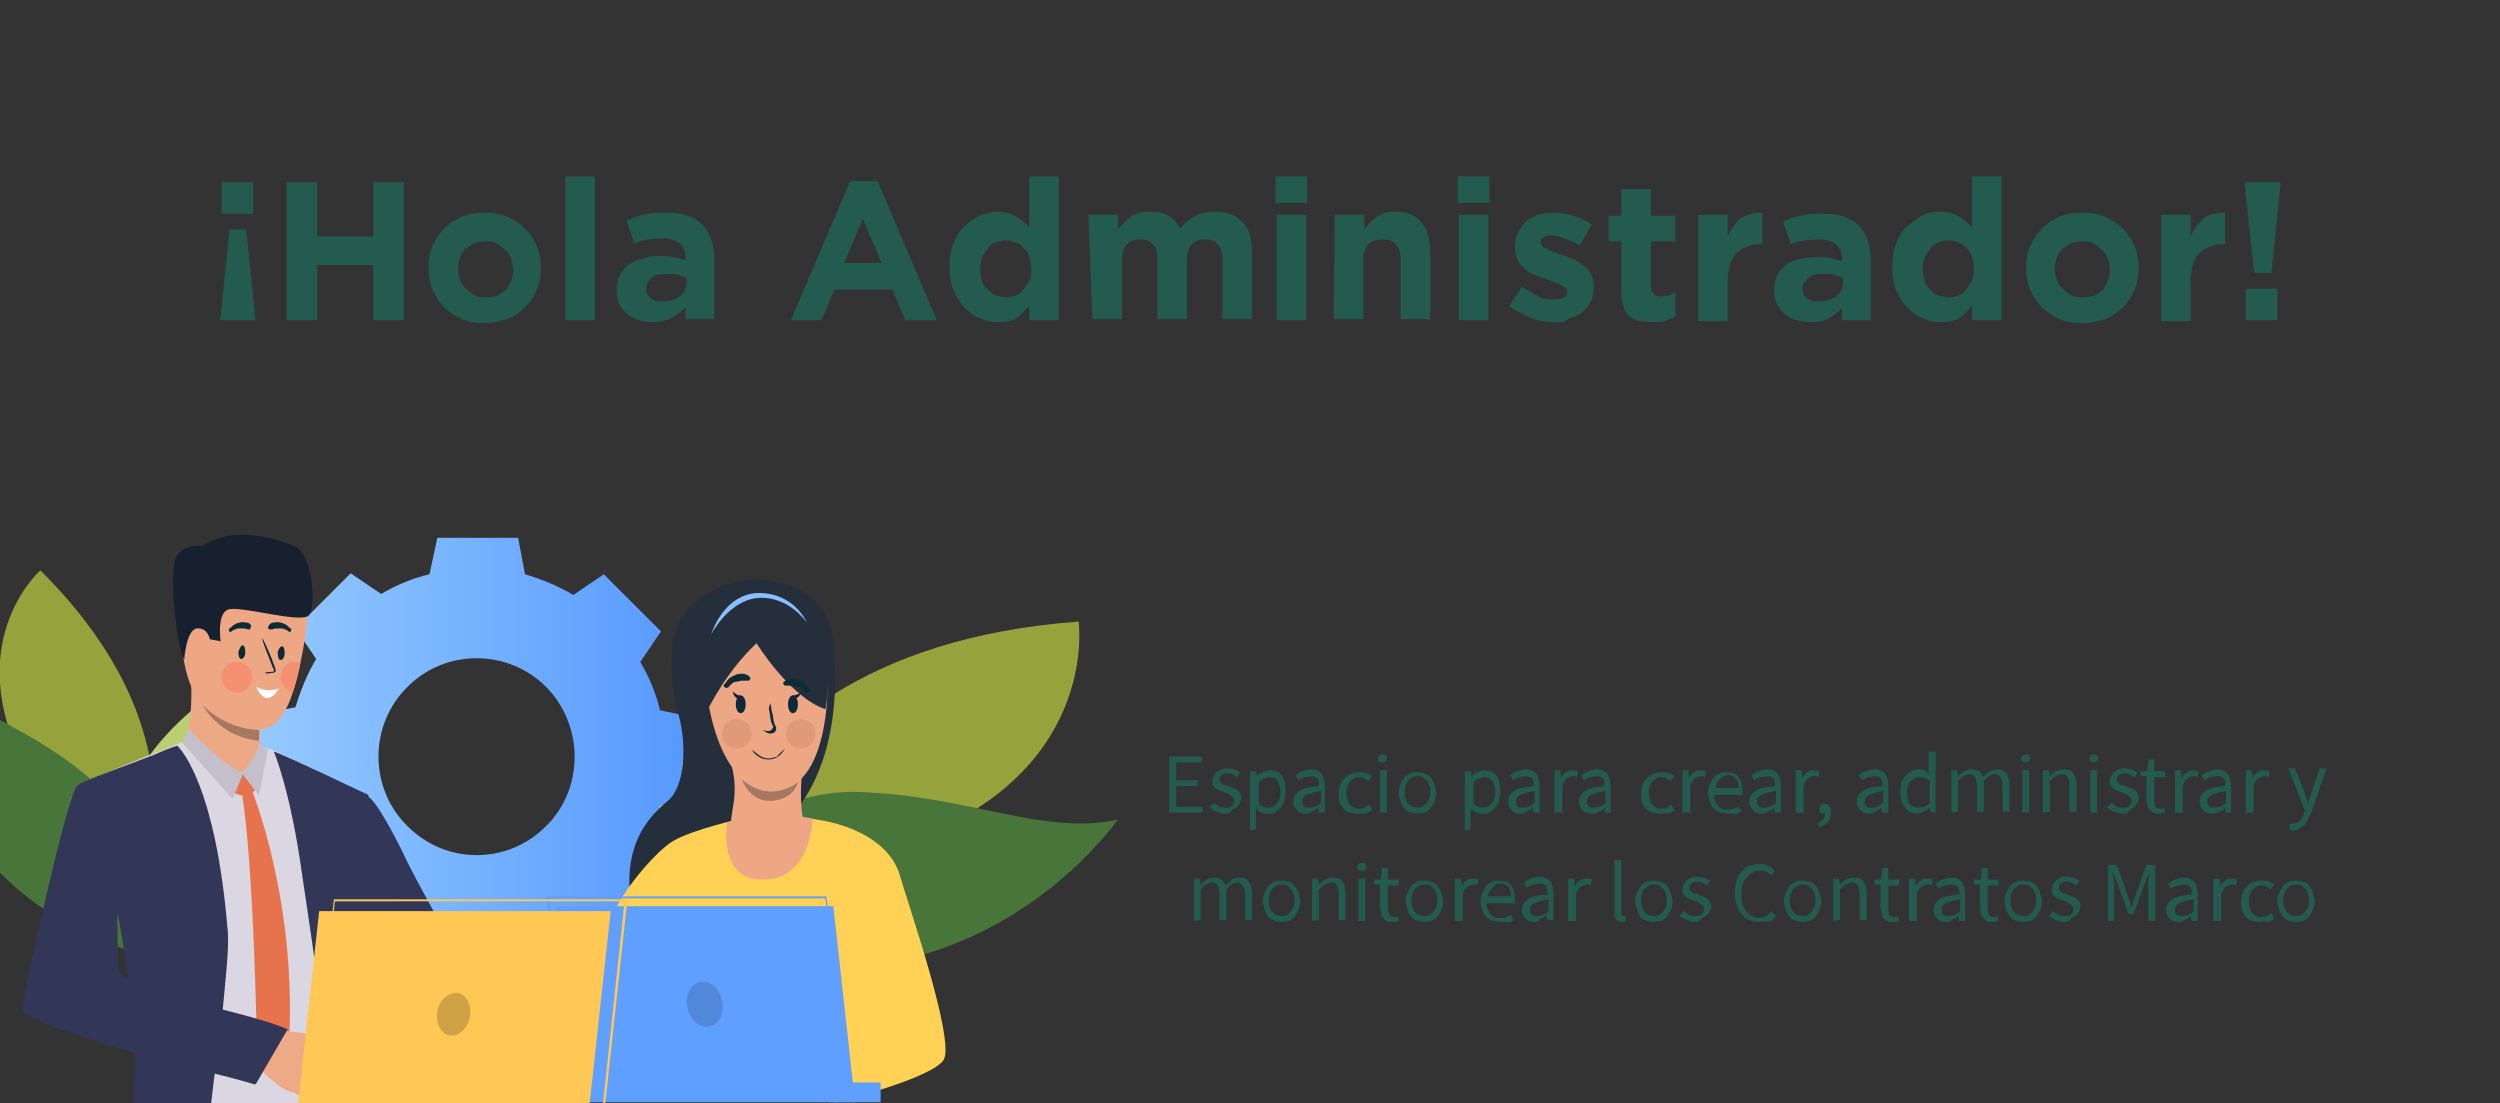 <?xml version="1.0" encoding="utf-8"?>
<!-- Generator: Adobe Illustrator 28.2.0, SVG Export Plug-In . SVG Version: 6.00 Build 0)  -->
<svg version="1.1" id="Capa_1" xmlns="http://www.w3.org/2000/svg" xmlns:xlink="http://www.w3.org/1999/xlink" x="0px" y="0px"
	 viewBox="0 0 253.8 112" style="enable-background:new 0 0 253.8 112;" xml:space="preserve">
<rect x="0" y="0" width="253.8" height="112" fill="#333333" stroke="none"/>
<style type="text/css">
	.st0{fill:#BACF70;}
	.st1{fill:#96A33C;}
	.st2{fill:#48753A;}
	.st3{clip-path:url(#SVGID_00000103982158476925182370000010780278909137834425_);}
	.st4{fill:url(#SVGID_00000127749331446442248810000013193936995764931736_);}
	.st5{fill:#4DA7F1;}
	.st6{fill:#252E3B;}
	.st7{fill:#FFD155;}
	.st8{fill:#EDA785;}
	.st9{fill:#A67860;}
	.st10{fill:#87BFFF;}
	.st11{fill:#5F9FFF;}
	.st12{fill:#5188DA;}
	.st13{fill:#0C2B34;}
	.st14{fill:#DAD7E2;}
	.st15{fill:#323657;}
	.st16{fill:#EDA886;}
	.st17{clip-path:url(#SVGID_00000116206524872991417350000015573152670128305548_);}
	.st18{fill:#F59171;}
	.st19{fill:#E7734D;}
	.st20{fill:#C3C0CB;}
	.st21{fill:#EEA987;}
	.st22{clip-path:url(#SVGID_00000000904869758297993860000003342865007111780775_);}
	.st23{fill:#16202E;}
	.st24{fill:#FFC855;}
	.st25{fill:#CEA245;}
	.st26{fill:#DF9A79;}
	.st27{fill:#FFFFFF;}
	.st28{fill:#171E46;}
	.st29{fill:#235B4E;}
</style>
<g>
	<g>
		<path class="st0" d="M80.6,61.5c0,0,4.6,18.3-6.4,23.3c-11,5-8.9-4.2-8.9-4.2s-4.5-1.3,7.8-8.2C78.9,69.2,80.6,61.5,80.6,61.5"/>
		<path class="st1" d="M109.5,63.1c0,0,2.3,16-18.6,22.8C70,92.9,67,101.6,67,101.6S66.4,66.3,109.5,63.1"/>
		<path class="st2" d="M67,95.1c-6.2-2.4,8.5-15,19.9-14.7s19,4.5,26.6,2.8C113.4,83.2,97.5,106.8,67,95.1"/>
		<path class="st0" d="M21,70.9c0,0-11.4,8-7.6,16.1s7,2,7,2s3.1,1.5-0.4-8.4C18.3,76,21,70.9,21,70.9"/>
		<path class="st1" d="M4.1,57.9c0,0-8.9,7.8-0.6,21.7c8.4,13.9,5.8,20.2,5.8,20.2S26.7,80.4,4.1,57.9"/>
		<path class="st2" d="M12.5,96.3c4.6,1.7,2.5-12.5-4-17.8S-4.3,72-7.7,67.3C-7.7,67.3-10.2,88.2,12.5,96.3"/>
		<g>
			<defs>
				<path id="SVGID_1_" d="M64.9,86.7c0.9-1.5,1.6-3.2,2.1-4.9l3.7-0.7l0-4.1l0-4.1l-3.7-0.8c-0.4-1.7-1.1-3.4-2-4.9l2.1-3.1
					l-2.9-2.9l-2.9-2.9l-3.1,2.1c-1.5-0.9-3.2-1.6-4.9-2.1l-0.7-3.7l-4.1,0l-4.1,0l-0.8,3.7c-1.7,0.4-3.4,1.1-4.9,2l-3.1-2.1
					l-2.9,2.9L30,63.8l2.1,3.1c-0.9,1.5-1.6,3.2-2.1,4.9l-3.7,0.7l0,4.1l0,4.1l3.7,0.8c0.4,1.7,1.1,3.4,2,4.9l-2.1,3.1l2.9,2.9
					l2.9,2.9l3.1-2.1c1.5,0.9,3.2,1.6,4.9,2.1l0.7,3.7l4.1,0l4.1,0l0.8-3.7c1.7-0.4,3.4-1.1,4.9-2l3.1,2.1l2.9-2.9l2.9-2.9
					C67,89.9,64.9,86.7,64.9,86.7z M41.3,83.8c-3.9-3.9-3.8-10.3,0.1-14.1c3.9-3.9,10.3-3.8,14.1,0.1s3.8,10.3-0.1,14.1
					C51.5,87.8,45.2,87.8,41.3,83.8z"/>
			</defs>
			<clipPath id="SVGID_00000119096552685376536940000006645479539585561734_">
				<use xlink:href="#SVGID_1_"  style="overflow:visible;"/>
			</clipPath>
			<g style="clip-path:url(#SVGID_00000119096552685376536940000006645479539585561734_);">
				
					<linearGradient id="SVGID_00000007394159199007988730000011125552265102267565_" gradientUnits="userSpaceOnUse" x1="26.176" y1="36.171" x2="70.767" y2="36.171" gradientTransform="matrix(1 0 0 -1 0 113)">
					<stop  offset="0" style="stop-color:#95CAFF"/>
					<stop  offset="1" style="stop-color:#5598FF"/>
				</linearGradient>
				
					<rect x="26.2" y="54.5" style="fill:url(#SVGID_00000007394159199007988730000011125552265102267565_);" width="44.6" height="44.6"/>
			</g>
		</g>
		<path class="st5" d="M86.6,93.9c-0.2-0.3-0.6-0.5-1.1-0.5c-0.6,0-1.1,0.4-1.3,0.9c0,0.1-0.1,0.3-0.1,0.4c0,0.2,0,0.3,0.1,0.5
			c0.1,0.2,0.2,0.5,0.4,0.6c0.2,0.1,0.4,0.3,0.7,0.3c0,0,0.1,0,0.1,0c0,0,0,0,0.1,0h0c0.1,0,0.3,0,0.4-0.1c0.5-0.2,0.9-0.7,0.9-1.2
			C86.9,94.4,86.8,94.1,86.6,93.9 M85.9,95.7L85.9,95.7c0,0-0.2,0.1-0.3,0.1c0,0,0,0-0.1,0c-0.1,0-0.2,0-0.3,0
			c-0.1,0-0.2-0.1-0.3-0.2c0,0-0.1-0.1-0.1-0.1c-0.2-0.2-0.3-0.4-0.3-0.7c0-0.1,0-0.1,0-0.2c0,0,0-0.1,0-0.1c0.1-0.4,0.5-0.7,1-0.7
			c0.3,0,0.6,0.2,0.8,0.4c0.1,0.2,0.2,0.4,0.2,0.6C86.5,95.2,86.3,95.5,85.9,95.7L85.9,95.7z"/>
		<path class="st0" d="M73.5,70.2c0,0-6.6,6.3-3.4,11.2c3.2,4.9,4.7,0.6,4.7,0.6s2.2,0.7-1.1-5.4C72.3,73.8,73.5,70.2,73.5,70.2"/>
		<path class="st6" d="M83.9,72c0,0,3.2-9.3-2.9-12.2c-6.1-2.9-11.2,1.3-12.2,3.6c-1,2.3-0.7,6.4,0.1,9.2c0.8,2.9,0.7,7.2-1.1,8.7
			c-1.8,1.5-4.1,3.9-3.9,8.8c0.1,3.1,12.1-7.8,12.1-7.8S83.9,72,83.9,72z"/>
		<path class="st7" d="M75.3,83.1c0,0-5,1.1-7,2.3c-2,1.2-6.4,6.5-6.4,8.8s19.3,4.4,19.3,4.4l3.7,13.3c0,0,9.7-2.4,10.9-4.3
			c1.2-2-3.7-16.1-4.5-18.9c-0.9-2.9-4.3-4.9-8.4-5.5C78.8,82.5,75.3,83.1,75.3,83.1"/>
		<path class="st8" d="M82.5,83.1c0,0-0.1,6.1-4.9,6.2c-4.8,0.2-3.8-5.8-3.8-5.8S77.3,82.1,82.5,83.1"/>
		<path class="st6" d="M84.5,64.7c0,0,1.7,9.8-3.1,16.8C76.4,88.8,84.5,64.7,84.5,64.7"/>
		<path class="st8" d="M81.4,78.7c0,0-0.3,2.9,0.2,4.7c0.6,1.8-7.4,1.9-7.4,0.4c0-1.7,0.8-3.1,0.1-6C73.6,74.9,81.4,78.7,81.4,78.7"
			/>
		<path class="st9" d="M75.3,79.1c0,0,2.5,2.6,5.7,0.3c0,0-0.3,1.7-2.6,1.9C76.1,81.5,75.3,79.1,75.3,79.1"/>
		<path class="st8" d="M78.5,61.3c0,0,6.3,1.9,5.4,10.6c-0.9,8.8-5,8.3-5.4,8.4c-0.4,0.1-5.3,0.4-6.8-10.2
			C70.1,59.5,78.5,61.3,78.5,61.3"/>
		<path class="st6" d="M76.8,65.3c0,0,3.4,5.5,7,6.7c0,0,2-9.2-6.2-11.1c-8.2-1.9-6.9,9.3-6.3,12.2C71.4,73.1,73.1,68.8,76.8,65.3"
			/>
		<path class="st10" d="M72.2,64.4c0,0,1.8-3.5,4.8-3.7c3.1-0.2,4.9,2.5,4.9,2.5s-1.2-3-4.9-3C73.4,60.3,72.2,64.4,72.2,64.4"/>
		<polygon class="st11" points="84.6,92 86.8,111.9 58.6,111.9 56.4,92 		"/>
		<path class="st11" d="M86.1,111.2H57.7L55.5,91h28.4C83.9,91,86.1,111.2,86.1,111.2z M57.9,110.9h28l-2.1-19.7h-28L57.9,110.9
			L57.9,110.9z"/>
		<path class="st12" d="M73.3,101.6c0.3,1.2-0.3,2.4-1.3,2.6c-1,0.2-2-0.7-2.2-1.9c-0.3-1.2,0.3-2.4,1.3-2.6
			C72.1,99.5,73.1,100.4,73.3,101.6"/>
		<rect x="84.1" y="109.9" class="st11" width="5.3" height="2"/>
		<path class="st13" d="M79.6,69.2c0.2-0.2,0.5-0.3,0.7-0.3c0.3,0,0.5,0,0.7,0.1c0.2,0.1,0.5,0.2,0.7,0.4c0.2,0.2,0.3,0.4,0.5,0.6
			c0.1,0.1,0,0.2-0.1,0.3c-0.1,0.1-0.2,0-0.3,0h0c-0.1-0.1-0.3-0.3-0.4-0.4c-0.1-0.1-0.3-0.2-0.5-0.2c-0.2,0-0.3-0.1-0.5-0.1
			c-0.2,0-0.4,0-0.6,0h-0.1c-0.1,0-0.2-0.2-0.2-0.3C79.6,69.2,79.6,69.2,79.6,69.2"/>
		<path class="st14" d="M36.8,88.4c0.2-2.7,0.3-5.3,0.4-7.7c-0.7-0.3-1.5-0.8-2.1-1.1c-2-0.9-4.7-2.2-6.4-3c-1-0.5-2-0.8-2-0.8
			s-7-0.7-7.6-0.6c-0.2,0-1.1,0.3-2.2,0.8c-2.5,0.9-7.3,2.9-8,3.4c-1.1,0.8-5.1,20.4-5.2,21.8c-0.1,1.3,5.4,3.1,10.6,4.4
			c0,2,0,4.8-0.1,7.3c0,0.4,0,0.9,0,1.3h22.5c0-0.4-0.1-0.9-0.1-1.3c0-0.1,0-0.1,0-0.2c-0.1-1.7-0.4-4.8-0.3-7.8
			c0,0-0.1-3.2,0.3-4.5C36.5,94.4,36.8,88.5,36.8,88.4 M8.3,100c0-2.6,3.4-7.3,3.4-7.3s0.2-0.1,0.2-0.1l0.2,0l0.5-0.5
			c0.1,0.5,1.3,6.9,1.5,10.6C11,102.1,8.3,101.2,8.3,100z"/>
		<path class="st15" d="M37.2,112.9c-0.1-1.1-0.3-2.1-0.4-3.2l0,0c0-0.3-0.1-0.7-0.1-1c0,0,0,0,0-0.1c-0.2-1.4-0.3-2.8-0.4-4.1
			c-0.1-1,0-1.9,0.1-2.8c0.4-6.4,0.6-13.2,0.6-13.2c0.2-2.8,0.3-5.4,0.4-7.8c0,0-8.8-4.2-9.6-4.4c0,0,1.7,3.9,2.9,12.7
			c0.5,3.4,1.4,9,2,14.8l0,0c0.3,3.1,1,6.3,1.5,9.1c0.1,0.4,0.1,0.9,0.2,1.3h2.9C37.4,113.8,37.3,113.4,37.2,112.9"/>
		<path class="st15" d="M22.6,102.6c0.3-3.3,0.7-6.5,0.5-8.3C21.9,80,18.5,76.2,18,75.7c-0.4,0.1-1.9,0.7-2.3,0.9
			c-2.3,0.9-7.1,2.6-7.8,3.1c-1.1,0.8-5.5,21.4-5.7,22.7c-0.1,0.9,5.7,2.8,11.5,4.5c-0.1,1.6,0.1,3.9-0.4,6.2
			c-0.1,0.4-0.2,0.7-0.3,1.2l8.2,0c0.1-0.4,0.1-0.9,0.1-1.3c0.2-1.3,0.3-2.6,0.5-4c2.5,0.6,4.1,1.1,4.1,1.1s2.3-3.9,3-5.5
			C29.1,104.3,26.2,103.6,22.6,102.6 M12,97.7c-0.1-2.9-0.1-5-0.1-5c0.3,1,0.7,3.9,1.1,6.7C11.8,98.8,12,98.3,12,97.7z"/>
		<path class="st16" d="M18.7,75.5c0,0,0.9-1.7,0.7-6.5c-0.1-1.3,7,3.1,7,3.1s0,0.5,0,1.1c0,0.3,0,0.5,0,0.8c0,0.1,0,0.2,0,0.2
			c0,0.1,0,0.3,0,0.4c0,0.2,0,0.3,0,0.5s0,0.3,0,0.5c0,0.3,0.2,0.8,0.3,0.9C26.9,77.3,21.4,77.4,18.7,75.5"/>
		<g>
			<defs>
				<path id="SVGID_00000051372507224325132990000005771870562904631694_" d="M18.7,75.5c0,0,0.9-1.7,0.7-6.5c-0.1-1.3,7,3.1,7,3.1
					s0,0.5,0,1.1c0,0.3,0,0.5,0,0.8c0,0.1,0,0.2,0,0.2c0,0.1,0,0.3,0,0.4c0,0.2,0,0.3,0,0.5s0,0.3,0,0.5c0,0.3,0.2,0.8,0.3,0.9
					C26.9,77.3,21.4,77.4,18.7,75.5"/>
			</defs>
			<clipPath id="SVGID_00000180341480509712100200000005673153925590672781_">
				<use xlink:href="#SVGID_00000051372507224325132990000005771870562904631694_"  style="overflow:visible;"/>
			</clipPath>
			<g style="clip-path:url(#SVGID_00000180341480509712100200000005673153925590672781_);">
				<path class="st18" d="M22.5,68.6c-0.1,0.9,0.6,1.6,1.4,1.7c0.9,0.1,1.6-0.6,1.7-1.4c0.1-0.9-0.6-1.6-1.4-1.7
					C23.3,67.1,22.6,67.7,22.5,68.6"/>
			</g>
		</g>
		<path class="st19" d="M24.6,78.5l1.3,1.7c0,0-0.8,1-2.1,0.3L24.6,78.5L24.6,78.5z"/>
		<path class="st19" d="M25.6,80.3c0,0,4.7,11.6,3.7,26.3l-1.5,2.7l-1.7-2.3c0,0-0.3-19.5-1.6-26.8L25.6,80.3z"/>
		<path class="st16" d="M26,76.9l-1.4,1.6c0,0-2.2-0.4-2.9-1.6C21.1,75.8,26,76.9,26,76.9"/>
		<path class="st20" d="M26.3,75.5c0,0-0.2,1.2-1.7,3l1.7,2.3l0.9-4.7C27.2,76.1,26.3,75.5,26.3,75.5z"/>
		<path class="st20" d="M19.2,74c0,0,3.2,3.6,5.5,4.5l-1.1,2.6l-5.1-5.7L19.2,74L19.2,74z"/>
		<path class="st15" d="M52.2,106.9c0,0-4.3-4.1-7.1-4.8c-1.3-0.3-3-2.1-4.6-4.2c-0.5-0.7-1.1-1.4-1.6-2.1l0,0
			c-2-2.9-3.5-5.6-3.5-5.6s-5.9-6.9-1.2-10c0,0,2,0,3.1,0.6c1.1,0.6,3.6,5.7,4,6.6c0.4,0.9,4.9,9.2,5.2,9.4c0.3,0.2,0.8,0.9,2.6,1.8
			c2.2,1.2,5.6,4.6,5.6,4.6L52.2,106.9L52.2,106.9z"/>
		<path class="st21" d="M31.7,111.7c0,0-0.6,0-0.9-0.2c0,0-0.5-0.3-0.8-0.5c-0.1-0.1-0.2-0.1-0.3-0.1c-0.3-0.1-0.9-0.3-1.4-0.7
			c-0.6-0.4-2.4-2.1-2.4-2.1l1.2-1.8l0.5-1.8c0,0,4.3,0.4,4.8,0.8c0.1,0,0.1,0.1,0.2,0.1c0.5,0.3,0.7,0.8,0.9,1
			c0.1,0.1,0.8,0.9,0.8,1.2c-0.1,0.5-0.3,0.7-0.6,0.9c0,0-0.1,0.9-0.6,1.3c0,0-0.1,0.8-0.8,1.1C32.4,110.8,32.2,111.6,31.7,111.7"/>
		<path class="st8" d="M24.9,56.7c0,0,7.7-1.9,6.1,7.9c-1.6,9.8-3.5,10.6-8.2,8.6S18.5,65,18.2,62C17.9,58.9,22.5,56.8,24.9,56.7"/>
		<g>
			<defs>
				<path id="SVGID_00000062890772741350810700000008068972558583238030_" d="M24.9,56.7c0,0,7.7-1.9,6.1,7.9
					c-1.6,9.8-3.5,10.6-8.2,8.6S18.5,65,18.2,62C17.9,58.9,22.5,56.8,24.9,56.7"/>
			</defs>
			<clipPath id="SVGID_00000027581149896590403740000007816222929159916710_">
				<use xlink:href="#SVGID_00000062890772741350810700000008068972558583238030_"  style="overflow:visible;"/>
			</clipPath>
			<g style="clip-path:url(#SVGID_00000027581149896590403740000007816222929159916710_);">
				<path class="st18" d="M22.5,68.6c-0.1,0.9,0.6,1.6,1.4,1.7c0.9,0.1,1.6-0.6,1.7-1.4c0.1-0.9-0.6-1.6-1.4-1.7
					C23.3,67.1,22.6,67.7,22.5,68.6"/>
				<path class="st18" d="M28.5,68.6c-0.1,0.9,0.6,1.6,1.4,1.7c0.9,0.1,1.6-0.6,1.7-1.4c0.1-0.9-0.6-1.6-1.5-1.7
					C29.3,67.1,28.6,67.7,28.5,68.6"/>
			</g>
		</g>
		<path class="st8" d="M20.9,63.5c-0.1-0.9-1.8-1.1-1.9,0.1c-0.1,1.3,0.8,3.5,1.5,3.3C21.1,66.7,21.1,64.7,20.9,63.5"/>
		<path class="st23" d="M18.7,67c0,0,0.2-3.1,1.3-3.2c1.1-0.1,1.3,1.1,1.3,1.1l1.1,0.2c0,0-0.4-2.7,0.7-3.2c1.1-0.5,7.3,1.4,8.2,0.6
			c0.9-0.8,0.4-6.2-1.3-7c-1.6-0.7-6.1-2.3-9.4-0.1c0,0-2.6-0.3-2.9,1.8C17.3,59.3,17.9,65.4,18.7,67"/>
		<path class="st15" d="M29.2,104.5L26,110c0,0-8.4-2.2-10.4-2.7l4.5-5.4C20.1,101.9,26.8,103.4,29.2,104.5"/>
		<path class="st9" d="M26.3,75.2L26.3,75.2c-4.1-0.4-5.7-3.6-5.7-3.6c2.6,2.6,5.7,2.5,5.7,2.5c0,0.1,0,0.2,0,0.2c0,0.1,0,0.3,0,0.4
			C26.3,74.8,26.3,75,26.3,75.2"/>
		<path class="st8" d="M35.2,100c4.8,4.9,11.1,11.2,11.1,11.2l2.5-4.7c0,0-5.6-6.6-9.4-11C38.2,96,36,97.4,35.2,100"/>
		<path class="st8" d="M32.2,106.7c0,0,1.3,0.6,1.6,0.9c0.3,0.3,1.7,1.3,2,1.5c0.3,0.2-0.5,0.9-2.9-0.1
			C30.5,107.9,32.2,106.7,32.2,106.7"/>
		<polygon class="st24" points="32.4,92.5 30.1,113.5 59.7,113.5 62,92.5 		"/>
		<path class="st24" d="M61.4,112.5H31.6l2.3-21.2h29.8L61.4,112.5L61.4,112.5z M31.8,112.2h29.4l2.2-20.7H34L31.8,112.2L31.8,112.2
			z"/>
		<path class="st25" d="M44.4,102.6c-0.2,1.2,0.3,2.3,1.2,2.5c0.9,0.2,1.8-0.6,2.1-1.8c0.2-1.2-0.3-2.3-1.2-2.5
			C45.6,100.7,44.6,101.5,44.4,102.6"/>
		<path class="st13" d="M26.9,68.3c0,0,0.3-0.1,0.7-0.1c0.1,0,0.2,0,0.2-0.1c0-0.1,0-0.2-0.1-0.3c-0.1-0.3-0.2-0.5-0.3-0.8
			c-0.5-1.2-0.8-2.1-0.8-2.2c0.1,0,0.5,0.9,1,2.1c0.1,0.3,0.2,0.6,0.3,0.8c0,0.1,0.1,0.3,0.1,0.4c0,0.1-0.1,0.1-0.2,0.2
			c-0.1,0-0.1,0-0.2,0C27.2,68.4,26.9,68.4,26.9,68.3"/>
		<path class="st13" d="M76.1,68.7c-0.2-0.2-0.5-0.3-0.7-0.3c-0.3,0-0.5,0-0.7,0.1c-0.2,0.1-0.5,0.2-0.7,0.4
			c-0.2,0.2-0.3,0.4-0.5,0.6c-0.1,0.1,0,0.2,0.1,0.3c0.1,0.1,0.2,0,0.3,0l0,0c0.1-0.1,0.3-0.3,0.4-0.4c0.1-0.1,0.3-0.2,0.5-0.2
			c0.2,0,0.3-0.1,0.5-0.1s0.4,0,0.6,0h0.1c0.1,0,0.2-0.2,0.2-0.3C76.1,68.8,76.1,68.8,76.1,68.7"/>
		<path class="st26" d="M79.8,74.5c0,0.9,0.7,1.5,1.5,1.5s1.5-0.7,1.5-1.5s-0.7-1.5-1.5-1.5S79.8,73.6,79.8,74.5"/>
		<path class="st26" d="M73.3,74.5c0,0.9,0.7,1.5,1.5,1.5c0.8,0,1.5-0.7,1.5-1.5s-0.7-1.5-1.5-1.5C74,72.9,73.3,73.6,73.3,74.5"/>
		<path class="st27" d="M26,69.7c0,0,1,0.7,2.3,0.2C28.3,69.9,27.1,72.2,26,69.7"/>
		<path class="st13" d="M24.2,66.2c0,0.4,0.1,0.7,0.3,0.7c0.2,0,0.4-0.3,0.4-0.7c0-0.4-0.1-0.7-0.3-0.7
			C24.4,65.6,24.3,65.9,24.2,66.2"/>
		<path class="st13" d="M28.2,66.3c0,0.4,0.1,0.7,0.3,0.7c0.2,0,0.4-0.3,0.4-0.7c0-0.4-0.1-0.7-0.3-0.7C28.4,65.7,28.2,66,28.2,66.3
			"/>
		<path class="st13" d="M27.3,63.5c0.1-0.2,0.3-0.3,0.5-0.3c0.2,0,0.4-0.1,0.6,0c0.2,0,0.4,0.1,0.6,0.2c0.2,0.1,0.3,0.3,0.5,0.4
			c0.1,0.1,0.1,0.2,0,0.3c-0.1,0.1-0.1,0.1-0.2,0l0,0c-0.1-0.1-0.3-0.2-0.4-0.2c-0.1-0.1-0.3-0.1-0.4-0.1c-0.1,0-0.3,0-0.5,0
			c-0.1,0-0.3,0.1-0.5,0.1h-0.1c-0.1,0-0.2-0.1-0.2-0.2C27.3,63.5,27.3,63.5,27.3,63.5"/>
		<path class="st13" d="M25.5,63.5c-0.1-0.2-0.3-0.3-0.5-0.3c-0.2,0-0.4-0.1-0.6,0c-0.2,0-0.4,0.1-0.6,0.2c-0.2,0.1-0.3,0.3-0.5,0.4
			c-0.1,0.1-0.1,0.2,0,0.3c0.1,0.1,0.1,0.1,0.2,0l0,0c0.1-0.1,0.3-0.2,0.4-0.2c0.1-0.1,0.3-0.1,0.4-0.1c0.1,0,0.3,0,0.5,0
			c0.1,0,0.3,0.1,0.5,0.1h0.1C25.4,63.7,25.5,63.6,25.5,63.5C25.5,63.5,25.5,63.5,25.5,63.5"/>
		<path class="st13" d="M80,71.5c0,0.5,0.2,0.9,0.5,0.9c0.3,0,0.5-0.4,0.5-0.9s-0.2-0.9-0.5-0.9C80.2,70.6,80,71,80,71.5"/>
		<path class="st28" d="M81.4,70.3c-0.1,0.1-0.2,0.3-0.3,0.4c-0.1,0.1-0.3,0.2-0.5,0.2l0,0c0,0-0.2,0-0.2-0.1s0-0.2,0.1-0.2h0
			C80.8,70.6,81.1,70.4,81.4,70.3L81.4,70.3C81.3,70.2,81.3,70.2,81.4,70.3C81.4,70.2,81.4,70.3,81.4,70.3"/>
		<path class="st13" d="M75.7,71.5c0,0.5-0.2,0.9-0.5,0.9s-0.5-0.4-0.5-0.9s0.2-0.9,0.5-0.9S75.7,71,75.7,71.5"/>
		<path class="st28" d="M74.4,70.2c0.2,0.2,0.5,0.4,0.7,0.4c0.1,0,0.2,0.1,0.2,0.2c0,0.1-0.1,0.2-0.2,0.2h0l0,0
			c-0.2,0-0.3-0.1-0.5-0.3C74.5,70.6,74.4,70.4,74.4,70.2C74.3,70.3,74.3,70.2,74.4,70.2C74.4,70.2,74.4,70.2,74.4,70.2L74.4,70.2
			L74.4,70.2z"/>
		<path class="st13" d="M79.7,76c-0.2,0.3-0.4,0.6-0.7,0.8c-0.3,0.2-0.6,0.3-1,0.3c-0.4,0-0.7-0.1-1-0.3c-0.1-0.1-0.3-0.2-0.4-0.3
			c-0.1-0.1-0.2-0.3-0.3-0.4c0.1,0.1,0.3,0.2,0.4,0.3c0.1,0.1,0.3,0.2,0.4,0.3c0.3,0.2,0.6,0.3,0.9,0.3c0.3,0,0.6-0.1,0.9-0.2
			C79.2,76.4,79.5,76.2,79.7,76"/>
		<path class="st13" d="M78.2,71.4c0.1,0.3,0.1,0.7,0.2,1c0.1,0.3,0.1,0.7,0.2,1c0,0.1,0.1,0.2,0.1,0.2c0,0.1,0.1,0.2,0.1,0.3
			c0,0.2-0.1,0.5-0.3,0.5c-0.2,0.1-0.4,0.1-0.6,0c-0.2-0.1-0.3-0.2-0.5-0.3c0.3,0.1,0.7,0.2,0.9,0c0.1-0.1,0.2-0.2,0.2-0.3
			c0-0.1,0-0.1-0.1-0.2c0-0.1-0.1-0.2-0.1-0.3c-0.1-0.3-0.1-0.7-0.2-1.1S78.1,71.8,78.2,71.4"/>
	</g>
</g>
<g>
	<path class="st29" d="M22.4,32.1l0.9-8.8H25l0.9,8.8v0.4h-3.6L22.4,32.1L22.4,32.1z M22.5,18.5h3.2v3.2h-3.2
		C22.5,21.7,22.5,18.5,22.5,18.5z"/>
	<path class="st29" d="M29.1,18.5h3.1v5.5h5.7v-5.5h3.1v14h-3.1v-5.6h-5.7v5.6h-3.1C29.1,32.5,29.1,18.5,29.1,18.5z"/>
	<path class="st29" d="M49.2,32.8c-0.8,0-1.6-0.1-2.3-0.4c-0.7-0.3-1.3-0.7-1.8-1.2s-0.9-1.1-1.2-1.8c-0.3-0.7-0.4-1.4-0.4-2.2v0
		c0-0.8,0.1-1.5,0.4-2.2s0.7-1.3,1.2-1.8c0.5-0.5,1.1-0.9,1.8-1.2c0.7-0.3,1.5-0.4,2.3-0.4s1.6,0.1,2.3,0.4c0.7,0.3,1.3,0.7,1.8,1.2
		s0.9,1.1,1.2,1.8s0.4,1.4,0.4,2.2v0c0,0.8-0.1,1.5-0.4,2.2c-0.3,0.7-0.7,1.3-1.2,1.8c-0.5,0.5-1.1,0.9-1.8,1.2
		C50.8,32.6,50.1,32.8,49.2,32.8z M49.3,30.2c0.4,0,0.8-0.1,1.2-0.2c0.3-0.1,0.6-0.4,0.9-0.6c0.2-0.3,0.4-0.6,0.5-0.9
		s0.2-0.7,0.2-1.1v0c0-0.4-0.1-0.8-0.2-1.1c-0.1-0.3-0.3-0.7-0.6-0.9c-0.3-0.3-0.6-0.5-0.9-0.7c-0.3-0.2-0.7-0.2-1.1-0.2
		c-0.4,0-0.8,0.1-1.2,0.2c-0.3,0.2-0.6,0.4-0.9,0.6s-0.4,0.6-0.5,0.9c-0.1,0.3-0.2,0.7-0.2,1.1v0c0,0.4,0.1,0.8,0.2,1.1
		c0.1,0.3,0.3,0.7,0.6,0.9c0.3,0.3,0.5,0.5,0.9,0.7C48.4,30.1,48.8,30.2,49.3,30.2L49.3,30.2z"/>
	<path class="st29" d="M57.4,17.9h3v14.6h-3V17.9z"/>
	<path class="st29" d="M66.3,32.7c-0.5,0-1-0.1-1.4-0.2c-0.5-0.1-0.8-0.3-1.2-0.6c-0.3-0.3-0.6-0.6-0.8-1c-0.2-0.4-0.3-0.9-0.3-1.4
		v0c0-0.6,0.1-1.1,0.3-1.5c0.2-0.4,0.5-0.8,0.9-1.1c0.4-0.3,0.8-0.5,1.4-0.6C65.7,26,66.3,26,67,26c0.5,0,1,0,1.4,0.1
		c0.4,0.1,0.8,0.2,1.2,0.3v-0.2c0-0.6-0.2-1.1-0.6-1.5c-0.4-0.3-1-0.5-1.7-0.5c-0.6,0-1.1,0.1-1.5,0.1c-0.5,0.1-0.9,0.2-1.4,0.4
		l-0.8-2.3c0.6-0.3,1.2-0.5,1.8-0.6c0.6-0.2,1.4-0.2,2.3-0.2c0.8,0,1.6,0.1,2.1,0.3c0.6,0.2,1.1,0.5,1.5,0.9
		c0.4,0.4,0.7,0.9,0.9,1.5c0.2,0.6,0.3,1.2,0.3,1.9v6.2h-2.9v-1.2c-0.4,0.4-0.8,0.7-1.3,1S67,32.7,66.3,32.7L66.3,32.7z M67.3,30.6
		c0.7,0,1.3-0.2,1.7-0.5c0.4-0.3,0.7-0.8,0.7-1.4v-0.5c-0.3-0.1-0.6-0.2-0.9-0.3s-0.7-0.1-1.1-0.1c-0.7,0-1.2,0.1-1.5,0.4
		c-0.4,0.3-0.6,0.6-0.6,1.1v0c0,0.4,0.1,0.7,0.5,1S66.7,30.6,67.3,30.6L67.3,30.6z"/>
	<path class="st29" d="M86.3,18.4h2.8l6,14.1h-3.2l-1.3-3.1h-5.9l-1.3,3.1h-3.1C80.3,32.5,86.3,18.4,86.3,18.4z M89.5,26.7l-1.9-4.5
		l-1.9,4.5H89.5L89.5,26.7z"/>
	<path class="st29" d="M101.3,32.7c-0.6,0-1.2-0.1-1.8-0.4c-0.6-0.2-1.1-0.6-1.6-1.1c-0.5-0.5-0.8-1.1-1.1-1.7
		c-0.3-0.7-0.4-1.5-0.4-2.4v0c0-0.9,0.1-1.7,0.4-2.4c0.3-0.7,0.6-1.3,1.1-1.7c0.5-0.5,1-0.8,1.5-1.1c0.6-0.2,1.2-0.4,1.8-0.4
		c0.8,0,1.5,0.2,2,0.5c0.5,0.3,1,0.7,1.3,1.1v-5.2h3v14.6h-3V31c-0.4,0.5-0.8,0.9-1.3,1.3C102.8,32.6,102.1,32.7,101.3,32.7z
		 M102.1,30.2c0.4,0,0.7-0.1,1-0.2c0.3-0.1,0.6-0.3,0.8-0.6c0.2-0.3,0.4-0.6,0.6-0.9s0.2-0.8,0.2-1.2v0c0-0.4-0.1-0.8-0.2-1.2
		s-0.3-0.7-0.6-0.9c-0.2-0.3-0.5-0.5-0.8-0.6c-0.3-0.1-0.7-0.2-1-0.2c-0.4,0-0.7,0.1-1,0.2c-0.3,0.1-0.6,0.3-0.8,0.6
		c-0.2,0.3-0.4,0.6-0.6,0.9c-0.1,0.4-0.2,0.8-0.2,1.2v0c0,0.4,0.1,0.8,0.2,1.2c0.1,0.4,0.3,0.7,0.6,0.9c0.2,0.3,0.5,0.5,0.8,0.6
		C101.4,30.1,101.8,30.1,102.1,30.2L102.1,30.2z"/>
	<path class="st29" d="M110.5,21.8h3v1.5c0.2-0.2,0.4-0.5,0.6-0.7c0.2-0.2,0.4-0.4,0.7-0.6s0.5-0.3,0.9-0.4c0.3-0.1,0.7-0.1,1.1-0.1
		c0.7,0,1.3,0.1,1.8,0.4c0.5,0.3,0.9,0.7,1.2,1.3c0.5-0.6,1-1,1.6-1.3c0.6-0.3,1.2-0.4,2-0.4c1.1,0,2,0.3,2.7,1c0.7,0.7,1,1.7,1,2.9
		v7h-3v-6c0-0.7-0.1-1.3-0.5-1.6c-0.3-0.4-0.7-0.5-1.3-0.5c-0.6,0-1,0.2-1.3,0.5s-0.5,0.9-0.5,1.6v6h-3v-6c0-0.7-0.1-1.3-0.5-1.6
		c-0.3-0.4-0.7-0.5-1.3-0.5c-0.6,0-1,0.2-1.3,0.5s-0.5,0.9-0.5,1.6v6h-3L110.5,21.8L110.5,21.8z"/>
	<path class="st29" d="M129.5,17.9h3.2v2.7h-3.2C129.5,20.6,129.5,17.9,129.5,17.9z M129.6,21.8h3v10.7h-3
		C129.6,32.6,129.6,21.8,129.6,21.8z"/>
	<path class="st29" d="M135.5,21.8h3v1.5c0.2-0.2,0.4-0.5,0.6-0.7c0.2-0.2,0.4-0.4,0.7-0.6s0.5-0.3,0.8-0.4c0.3-0.1,0.7-0.1,1-0.1
		c1.2,0,2.1,0.3,2.7,1.1c0.6,0.7,0.9,1.7,0.9,2.9v6.9h-3v-6c0-0.7-0.2-1.3-0.5-1.6c-0.3-0.4-0.8-0.5-1.4-0.5c-0.6,0-1.1,0.2-1.4,0.5
		c-0.3,0.4-0.5,0.9-0.5,1.6v6h-3L135.5,21.8L135.5,21.8z"/>
	<path class="st29" d="M148,17.9h3.2v2.7H148C148,20.6,148,17.9,148,17.9z M148.1,21.8h3v10.7h-3C148.1,32.6,148.1,21.8,148.1,21.8z
		"/>
	<path class="st29" d="M157.8,32.7c-0.8,0-1.5-0.1-2.3-0.4c-0.8-0.3-1.5-0.7-2.3-1.2l1.3-2c0.6,0.4,1.2,0.7,1.7,1s1.1,0.3,1.6,0.3
		c0.4,0,0.8-0.1,1-0.2s0.3-0.3,0.3-0.6v0c0-0.2-0.1-0.3-0.2-0.4c-0.1-0.1-0.3-0.2-0.5-0.3c-0.2-0.1-0.4-0.2-0.7-0.3
		c-0.3-0.1-0.5-0.2-0.8-0.3c-0.4-0.1-0.7-0.2-1.1-0.4c-0.4-0.1-0.7-0.3-1-0.6c-0.3-0.3-0.6-0.5-0.7-0.9c-0.2-0.4-0.3-0.8-0.3-1.3v0
		c0-0.5,0.1-1,0.3-1.5c0.2-0.4,0.5-0.8,0.8-1.1c0.4-0.3,0.8-0.5,1.2-0.7c0.5-0.1,1-0.2,1.5-0.2c0.7,0,1.4,0.1,2.1,0.3
		c0.7,0.2,1.3,0.5,1.9,0.9l-1.2,2.1c-0.5-0.3-1.1-0.5-1.6-0.7c-0.5-0.2-1-0.3-1.3-0.3c-0.4,0-0.7,0.1-0.8,0.2
		c-0.2,0.1-0.3,0.3-0.3,0.5v0c0,0.1,0.1,0.3,0.2,0.4s0.3,0.2,0.5,0.3c0.2,0.1,0.4,0.2,0.7,0.3s0.5,0.2,0.8,0.3
		c0.4,0.1,0.8,0.3,1.1,0.4s0.7,0.4,1,0.6c0.3,0.2,0.6,0.5,0.8,0.9c0.2,0.3,0.3,0.8,0.3,1.3v0c0,0.6-0.1,1.1-0.3,1.5
		s-0.5,0.8-0.9,1.1c-0.4,0.3-0.8,0.5-1.3,0.6C158.9,32.7,158.4,32.8,157.8,32.7L157.8,32.7z"/>
	<path class="st29" d="M167.7,32.7c-0.5,0-0.9-0.1-1.3-0.1c-0.4-0.1-0.7-0.3-1-0.5c-0.3-0.3-0.5-0.6-0.6-1c-0.1-0.4-0.2-0.9-0.2-1.5
		v-5.1h-1.3v-2.6h1.3v-2.7h3v2.7h2.5v2.6h-2.5V29c0,0.7,0.3,1.1,1,1.1c0.5,0,1-0.1,1.5-0.4v2.4c-0.3,0.2-0.7,0.3-1.1,0.5
		C168.7,32.7,168.2,32.7,167.7,32.7z"/>
	<path class="st29" d="M172.4,21.8h3V24c0.3-0.7,0.7-1.3,1.3-1.8c0.5-0.4,1.3-0.6,2.2-0.6v3.2h-0.2c-1,0-1.8,0.3-2.4,0.9
		c-0.6,0.6-0.9,1.6-0.9,2.9v4h-3L172.4,21.8L172.4,21.8z"/>
	<path class="st29" d="M183.8,32.7c-0.5,0-1-0.1-1.4-0.2c-0.5-0.1-0.8-0.3-1.2-0.6c-0.3-0.3-0.6-0.6-0.8-1c-0.2-0.4-0.3-0.9-0.3-1.4
		v0c0-0.6,0.1-1.1,0.3-1.5c0.2-0.4,0.5-0.8,0.9-1.1c0.4-0.3,0.8-0.5,1.4-0.6c0.5-0.1,1.1-0.2,1.7-0.2c0.5,0,1,0,1.4,0.1
		c0.4,0.1,0.8,0.2,1.2,0.3v-0.2c0-0.6-0.2-1.1-0.6-1.5c-0.4-0.3-1-0.5-1.7-0.5c-0.6,0-1.1,0.1-1.5,0.1c-0.5,0.1-0.9,0.2-1.4,0.4
		l-0.8-2.3c0.6-0.3,1.2-0.5,1.8-0.6c0.6-0.2,1.4-0.2,2.3-0.2c0.8,0,1.6,0.1,2.1,0.3c0.6,0.2,1.1,0.5,1.5,0.9
		c0.4,0.4,0.7,0.9,0.9,1.5c0.2,0.6,0.3,1.2,0.3,1.9v6.2H187v-1.2c-0.4,0.4-0.8,0.7-1.3,1C185.2,32.6,184.5,32.7,183.8,32.7
		L183.8,32.7z M184.7,30.6c0.7,0,1.3-0.2,1.7-0.5c0.4-0.3,0.7-0.8,0.7-1.4v-0.5c-0.3-0.1-0.6-0.2-0.9-0.3c-0.3-0.1-0.7-0.1-1.1-0.1
		c-0.7,0-1.2,0.1-1.5,0.4s-0.6,0.6-0.6,1.1v0c0,0.4,0.1,0.7,0.5,1S184.2,30.6,184.7,30.6L184.7,30.6z"/>
	<path class="st29" d="M197,32.7c-0.6,0-1.2-0.1-1.8-0.4c-0.6-0.2-1.1-0.6-1.6-1.1s-0.8-1.1-1.1-1.7c-0.3-0.7-0.4-1.5-0.4-2.4v0
		c0-0.9,0.1-1.7,0.4-2.4c0.3-0.7,0.6-1.3,1.1-1.7s1-0.8,1.5-1.1s1.2-0.4,1.8-0.4c0.8,0,1.5,0.2,2,0.5c0.5,0.3,1,0.7,1.3,1.1v-5.2h3
		v14.6h-3V31c-0.4,0.5-0.8,0.9-1.3,1.3C198.5,32.6,197.8,32.7,197,32.7z M197.8,30.2c0.4,0,0.7-0.1,1-0.2c0.3-0.1,0.6-0.3,0.8-0.6
		c0.2-0.3,0.4-0.6,0.6-0.9c0.1-0.4,0.2-0.8,0.2-1.2v0c0-0.4-0.1-0.8-0.2-1.2s-0.3-0.7-0.6-0.9c-0.2-0.3-0.5-0.5-0.8-0.6
		c-0.3-0.1-0.7-0.2-1-0.2c-0.4,0-0.7,0.1-1,0.2c-0.3,0.1-0.6,0.3-0.8,0.6c-0.2,0.3-0.4,0.6-0.6,0.9c-0.1,0.4-0.2,0.8-0.2,1.2v0
		c0,0.4,0.1,0.8,0.2,1.2c0.1,0.4,0.3,0.7,0.6,0.9c0.2,0.3,0.5,0.5,0.8,0.6C197.1,30.1,197.4,30.1,197.8,30.2L197.8,30.2z"/>
	<path class="st29" d="M211.4,32.8c-0.8,0-1.6-0.1-2.3-0.4c-0.7-0.3-1.3-0.7-1.8-1.2c-0.5-0.5-0.9-1.1-1.2-1.8
		c-0.3-0.7-0.4-1.4-0.4-2.2v0c0-0.8,0.1-1.5,0.4-2.2c0.3-0.7,0.7-1.3,1.2-1.8c0.5-0.5,1.1-0.9,1.8-1.2c0.7-0.3,1.5-0.4,2.3-0.4
		s1.6,0.1,2.3,0.4c0.7,0.3,1.3,0.7,1.8,1.2c0.5,0.5,0.9,1.1,1.2,1.8c0.3,0.7,0.4,1.4,0.4,2.2v0c0,0.8-0.1,1.5-0.4,2.2
		c-0.3,0.7-0.7,1.3-1.2,1.8c-0.5,0.5-1.1,0.9-1.8,1.2C213,32.6,212.2,32.8,211.4,32.8z M211.4,30.2c0.4,0,0.8-0.1,1.2-0.2
		c0.3-0.1,0.6-0.4,0.9-0.6c0.2-0.3,0.4-0.6,0.5-0.9c0.1-0.3,0.2-0.7,0.2-1.1v0c0-0.4-0.1-0.8-0.2-1.1c-0.1-0.3-0.3-0.7-0.6-0.9
		c-0.3-0.3-0.6-0.5-0.9-0.7s-0.7-0.2-1.1-0.2c-0.4,0-0.8,0.1-1.2,0.2c-0.3,0.2-0.6,0.4-0.9,0.6c-0.2,0.3-0.4,0.6-0.5,0.9
		c-0.1,0.3-0.2,0.7-0.2,1.1v0c0,0.4,0.1,0.8,0.2,1.1c0.1,0.3,0.3,0.7,0.6,0.9s0.5,0.5,0.9,0.7C210.6,30.1,211,30.2,211.4,30.2
		L211.4,30.2z"/>
	<path class="st29" d="M219.4,21.8h3V24c0.3-0.7,0.7-1.3,1.3-1.8c0.5-0.4,1.3-0.6,2.2-0.6v3.2h-0.2c-1,0-1.8,0.3-2.4,0.9
		c-0.6,0.6-0.9,1.6-0.9,2.9v4h-3L219.4,21.8L219.4,21.8z"/>
	<path class="st29" d="M227.9,18.9v-0.4h3.6v0.4l-0.9,8.8h-1.7C228.8,27.8,227.9,18.9,227.9,18.9z M228,29.3h3.2v3.2H228V29.3z"/>
</g>
<g>
	<path class="st29" d="M118.7,82.5v-5.7h3.3v0.6h-2.6v1.8h2.2v0.6h-2.2v2.1h2.7v0.6L118.7,82.5L118.7,82.5z"/>
	<path class="st29" d="M124.4,82.6c-0.3,0-0.6-0.1-0.9-0.2s-0.5-0.3-0.7-0.4l0.4-0.5c0.2,0.1,0.4,0.3,0.6,0.4s0.4,0.1,0.7,0.1
		c0.3,0,0.5-0.1,0.6-0.2s0.2-0.3,0.2-0.5c0-0.1,0-0.2-0.1-0.3c-0.1-0.1-0.1-0.1-0.2-0.2c-0.1-0.1-0.2-0.1-0.3-0.2
		c-0.1-0.1-0.2-0.1-0.3-0.1c-0.1-0.1-0.3-0.1-0.5-0.2c-0.1-0.1-0.3-0.1-0.4-0.2c-0.1-0.1-0.2-0.2-0.3-0.3s-0.1-0.3-0.1-0.5
		c0-0.2,0-0.3,0.1-0.5c0.1-0.1,0.2-0.3,0.3-0.4c0.1-0.1,0.3-0.2,0.5-0.3c0.2-0.1,0.4-0.1,0.6-0.1c0.3,0,0.5,0.1,0.7,0.1
		c0.2,0.1,0.4,0.2,0.6,0.3l-0.3,0.5c-0.1-0.1-0.3-0.2-0.5-0.3c-0.2-0.1-0.3-0.1-0.5-0.1c-0.3,0-0.5,0.1-0.6,0.2s-0.2,0.3-0.2,0.4
		c0,0.1,0,0.2,0.1,0.3s0.1,0.1,0.2,0.2c0.1,0.1,0.2,0.1,0.3,0.1c0.1,0,0.2,0.1,0.3,0.1c0.1,0.1,0.3,0.1,0.5,0.2
		c0.1,0.1,0.3,0.1,0.4,0.2c0.1,0.1,0.2,0.2,0.3,0.3c0.1,0.1,0.1,0.3,0.1,0.5c0,0.2,0,0.3-0.1,0.5s-0.2,0.3-0.3,0.4
		c-0.1,0.1-0.3,0.2-0.5,0.3C124.9,82.6,124.7,82.6,124.4,82.6L124.4,82.6z"/>
	<path class="st29" d="M126.9,84.3v-6h0.6l0.1,0.5h0c0.2-0.2,0.4-0.3,0.6-0.4s0.5-0.2,0.7-0.2c0.3,0,0.5,0.1,0.7,0.1
		c0.2,0.1,0.4,0.3,0.5,0.4s0.3,0.4,0.3,0.7c0.1,0.3,0.1,0.6,0.1,0.9c0,0.4-0.1,0.7-0.1,1c-0.1,0.3-0.2,0.5-0.4,0.7
		c-0.2,0.2-0.4,0.3-0.6,0.5s-0.5,0.1-0.7,0.1c-0.2,0-0.4,0-0.6-0.1c-0.2-0.1-0.4-0.2-0.6-0.4v0.7v1.4L126.9,84.3L126.9,84.3z
		 M128.7,82c0.2,0,0.3,0,0.5-0.1c0.1-0.1,0.3-0.2,0.4-0.3s0.2-0.3,0.3-0.5c0.1-0.2,0.1-0.5,0.1-0.7c0-0.2,0-0.5-0.1-0.6
		c0-0.2-0.1-0.4-0.2-0.5c-0.1-0.1-0.2-0.2-0.3-0.3s-0.3-0.1-0.5-0.1c-0.2,0-0.4,0.1-0.5,0.1c-0.2,0.1-0.4,0.2-0.6,0.4v2.2
		c0.2,0.2,0.4,0.3,0.6,0.3C128.4,82,128.6,82,128.7,82L128.7,82z"/>
</g>
<g>
	<path class="st29" d="M132.6,82.6c-0.4,0-0.7-0.1-0.9-0.3c-0.2-0.2-0.4-0.5-0.4-0.9c0-0.5,0.2-0.8,0.6-1.1c0.4-0.3,1.1-0.4,2-0.5
		c0-0.1,0-0.3,0-0.4c0-0.1-0.1-0.2-0.1-0.3c-0.1-0.1-0.1-0.2-0.3-0.2c-0.1-0.1-0.3-0.1-0.4-0.1c-0.2,0-0.5,0.1-0.7,0.1
		c-0.2,0.1-0.4,0.2-0.6,0.3l-0.3-0.5c0.2-0.1,0.4-0.3,0.7-0.4c0.3-0.1,0.6-0.2,0.9-0.2c0.5,0,0.9,0.2,1.1,0.5s0.3,0.7,0.3,1.3v2.6
		h-0.6l-0.1-0.5h0c-0.2,0.2-0.4,0.3-0.7,0.4C133.2,82.5,132.9,82.6,132.6,82.6z M132.9,82c0.2,0,0.4-0.1,0.6-0.1
		c0.2-0.1,0.4-0.2,0.6-0.4v-1.2c-0.4,0.1-0.7,0.1-0.9,0.2c-0.2,0.1-0.4,0.1-0.6,0.2c-0.1,0.1-0.3,0.2-0.3,0.3
		c-0.1,0.1-0.1,0.2-0.1,0.4c0,0.2,0.1,0.4,0.2,0.5C132.5,82,132.7,82,132.9,82L132.9,82z"/>
	<path class="st29" d="M137.8,82.6c-0.3,0-0.5-0.1-0.8-0.1c-0.2-0.1-0.5-0.2-0.6-0.4c-0.2-0.2-0.3-0.4-0.4-0.7
		c-0.1-0.3-0.1-0.6-0.1-0.9c0-0.4,0.1-0.7,0.2-0.9c0.1-0.3,0.3-0.5,0.5-0.7c0.2-0.2,0.4-0.3,0.7-0.4c0.3-0.1,0.5-0.1,0.8-0.1
		c0.3,0,0.5,0.1,0.7,0.1c0.2,0.1,0.4,0.2,0.5,0.3l-0.4,0.5c-0.1-0.1-0.3-0.2-0.4-0.3c-0.1-0.1-0.3-0.1-0.5-0.1c-0.2,0-0.4,0-0.5,0.1
		c-0.2,0.1-0.3,0.2-0.4,0.3s-0.2,0.3-0.3,0.5c-0.1,0.2-0.1,0.4-0.1,0.7s0,0.5,0.1,0.7c0.1,0.2,0.1,0.4,0.3,0.5
		c0.1,0.1,0.3,0.3,0.4,0.3c0.2,0.1,0.3,0.1,0.5,0.1s0.4,0,0.5-0.1c0.2-0.1,0.3-0.2,0.5-0.3l0.3,0.5c-0.2,0.2-0.4,0.3-0.6,0.4
		C138.3,82.5,138,82.6,137.8,82.6L137.8,82.6z"/>
	<path class="st29" d="M140.4,77.4c-0.1,0-0.3,0-0.4-0.1c-0.1-0.1-0.1-0.2-0.1-0.3s0.1-0.3,0.1-0.3c0.1-0.1,0.2-0.1,0.4-0.1
		s0.3,0,0.3,0.1c0.1,0.1,0.1,0.2,0.1,0.3s-0.1,0.2-0.1,0.3C140.7,77.3,140.6,77.4,140.4,77.4z M140.1,82.5v-4.3h0.7v4.3H140.1z"/>
	<path class="st29" d="M143.9,82.6c-0.3,0-0.5-0.1-0.7-0.1c-0.2-0.1-0.5-0.2-0.6-0.4c-0.2-0.2-0.3-0.4-0.4-0.7
		c-0.1-0.3-0.2-0.6-0.2-0.9c0-0.4,0.1-0.7,0.2-0.9c0.1-0.3,0.3-0.5,0.4-0.7c0.2-0.2,0.4-0.3,0.6-0.4c0.2-0.1,0.5-0.1,0.7-0.1
		s0.5,0.1,0.7,0.1c0.2,0.1,0.5,0.2,0.6,0.4c0.2,0.2,0.3,0.4,0.4,0.7c0.1,0.3,0.2,0.6,0.2,0.9s-0.1,0.7-0.2,0.9
		c-0.1,0.3-0.3,0.5-0.4,0.7c-0.2,0.2-0.4,0.3-0.6,0.4C144.4,82.5,144.1,82.6,143.9,82.6z M143.9,82c0.2,0,0.3,0,0.5-0.1
		c0.1-0.1,0.3-0.2,0.4-0.3s0.2-0.3,0.3-0.5c0.1-0.2,0.1-0.4,0.1-0.7c0-0.3,0-0.5-0.1-0.7c-0.1-0.2-0.1-0.4-0.3-0.5s-0.2-0.3-0.4-0.3
		c-0.1-0.1-0.3-0.1-0.5-0.1c-0.2,0-0.3,0-0.5,0.1c-0.1,0.1-0.3,0.2-0.4,0.3c-0.1,0.1-0.2,0.3-0.3,0.5s-0.1,0.4-0.1,0.7
		c0,0.3,0,0.5,0.1,0.7c0.1,0.2,0.1,0.4,0.3,0.5c0.1,0.1,0.2,0.3,0.4,0.3S143.7,82,143.9,82z"/>
	<path class="st29" d="M148.7,84.3v-6h0.6l0.1,0.5h0c0.2-0.2,0.4-0.3,0.6-0.4s0.5-0.2,0.7-0.2c0.3,0,0.5,0.1,0.7,0.1
		c0.2,0.1,0.4,0.3,0.5,0.4s0.3,0.4,0.3,0.7c0.1,0.3,0.1,0.6,0.1,0.9c0,0.4-0.1,0.7-0.1,1c-0.1,0.3-0.2,0.5-0.4,0.7
		c-0.2,0.2-0.4,0.3-0.6,0.5s-0.5,0.1-0.7,0.1c-0.2,0-0.4,0-0.6-0.1c-0.2-0.1-0.4-0.2-0.6-0.4v0.7v1.4L148.7,84.3L148.7,84.3z
		 M150.5,82c0.2,0,0.3,0,0.5-0.1c0.1-0.1,0.3-0.2,0.4-0.3s0.2-0.3,0.3-0.5c0.1-0.2,0.1-0.5,0.1-0.7c0-0.2,0-0.5-0.1-0.6
		c0-0.2-0.1-0.4-0.2-0.5c-0.1-0.1-0.2-0.2-0.3-0.3s-0.3-0.1-0.5-0.1c-0.2,0-0.4,0.1-0.5,0.1c-0.2,0.1-0.4,0.2-0.6,0.4v2.2
		c0.2,0.2,0.4,0.3,0.6,0.3C150.2,82,150.3,82,150.5,82L150.5,82z"/>
</g>
<g>
	<path class="st29" d="M154.4,82.6c-0.4,0-0.7-0.1-0.9-0.3c-0.2-0.2-0.4-0.5-0.4-0.9c0-0.5,0.2-0.8,0.6-1.1c0.4-0.3,1.1-0.4,2-0.5
		c0-0.1,0-0.3,0-0.4c0-0.1-0.1-0.2-0.1-0.3c-0.1-0.1-0.1-0.2-0.3-0.2c-0.1-0.1-0.3-0.1-0.4-0.1c-0.2,0-0.5,0.1-0.7,0.1
		c-0.2,0.1-0.4,0.2-0.6,0.3l-0.3-0.5c0.2-0.1,0.4-0.3,0.7-0.4c0.3-0.1,0.6-0.2,0.9-0.2c0.5,0,0.9,0.2,1.1,0.5s0.3,0.7,0.3,1.3v2.6
		h-0.6l-0.1-0.5h0c-0.2,0.2-0.4,0.3-0.7,0.4C154.9,82.5,154.6,82.6,154.4,82.6z M154.6,82c0.2,0,0.4-0.1,0.6-0.1
		c0.2-0.1,0.4-0.2,0.6-0.4v-1.2c-0.4,0.1-0.7,0.1-0.9,0.2c-0.2,0.1-0.4,0.1-0.6,0.2c-0.1,0.1-0.3,0.2-0.3,0.3s-0.1,0.2-0.1,0.4
		c0,0.2,0.1,0.4,0.2,0.5C154.2,82,154.4,82,154.6,82L154.6,82z"/>
	<path class="st29" d="M157.8,82.5v-4.3h0.6l0.1,0.8h0c0.1-0.3,0.3-0.5,0.5-0.6c0.2-0.2,0.4-0.2,0.7-0.2c0.2,0,0.3,0,0.5,0.1
		l-0.1,0.6c0,0-0.1,0-0.2-0.1c-0.1,0-0.1,0-0.2,0c-0.2,0-0.4,0.1-0.6,0.2c-0.2,0.1-0.4,0.4-0.5,0.8v2.7L157.8,82.5L157.8,82.5z"/>
</g>
<g>
	<path class="st29" d="M161.6,82.6c-0.4,0-0.7-0.1-0.9-0.3s-0.4-0.5-0.4-0.9c0-0.5,0.2-0.8,0.6-1.1c0.4-0.3,1.1-0.4,2-0.5
		c0-0.1,0-0.3,0-0.4s-0.1-0.2-0.1-0.3c-0.1-0.1-0.1-0.2-0.3-0.2c-0.1-0.1-0.3-0.1-0.4-0.1c-0.2,0-0.5,0.1-0.7,0.1
		c-0.2,0.1-0.4,0.2-0.6,0.3l-0.3-0.5c0.2-0.1,0.4-0.3,0.7-0.4c0.3-0.1,0.6-0.2,0.9-0.2c0.5,0,0.9,0.2,1.1,0.5
		c0.2,0.3,0.3,0.7,0.3,1.3v2.6h-0.6L163,82h0c-0.2,0.2-0.4,0.3-0.7,0.4C162.1,82.5,161.9,82.6,161.6,82.6z M161.8,82
		c0.2,0,0.4-0.1,0.6-0.1c0.2-0.1,0.4-0.2,0.6-0.4v-1.2c-0.4,0.1-0.7,0.1-0.9,0.2c-0.2,0.1-0.4,0.1-0.6,0.2c-0.1,0.1-0.3,0.2-0.3,0.3
		c-0.1,0.1-0.1,0.2-0.1,0.4c0,0.2,0.1,0.4,0.2,0.5C161.5,82,161.6,82,161.8,82L161.8,82z"/>
	<path class="st29" d="M168.5,82.6c-0.3,0-0.5-0.1-0.8-0.1c-0.2-0.1-0.5-0.2-0.6-0.4c-0.2-0.2-0.3-0.4-0.4-0.7
		c-0.1-0.3-0.1-0.6-0.1-0.9c0-0.4,0.1-0.7,0.2-0.9c0.1-0.3,0.3-0.5,0.5-0.7c0.2-0.2,0.4-0.3,0.7-0.4c0.3-0.1,0.5-0.1,0.8-0.1
		c0.3,0,0.5,0.1,0.7,0.1c0.2,0.1,0.4,0.2,0.5,0.3l-0.4,0.5c-0.1-0.1-0.3-0.2-0.4-0.3c-0.1-0.1-0.3-0.1-0.5-0.1c-0.2,0-0.4,0-0.5,0.1
		c-0.2,0.1-0.3,0.2-0.4,0.3c-0.1,0.1-0.2,0.3-0.3,0.5c-0.1,0.2-0.1,0.4-0.1,0.7s0,0.5,0.1,0.7c0.1,0.2,0.1,0.4,0.3,0.5
		c0.1,0.1,0.3,0.3,0.4,0.3c0.2,0.1,0.3,0.1,0.5,0.1s0.4,0,0.5-0.1c0.2-0.1,0.3-0.2,0.5-0.3l0.3,0.5c-0.2,0.2-0.4,0.3-0.6,0.4
		C169,82.5,168.8,82.6,168.5,82.6L168.5,82.6z"/>
	<path class="st29" d="M170.8,82.5v-4.3h0.6l0.1,0.8h0c0.1-0.3,0.3-0.5,0.5-0.6c0.2-0.2,0.4-0.2,0.7-0.2c0.2,0,0.3,0,0.5,0.1
		l-0.1,0.6c0,0-0.1,0-0.2-0.1c-0.1,0-0.1,0-0.2,0c-0.2,0-0.4,0.1-0.6,0.2c-0.2,0.1-0.4,0.4-0.5,0.8v2.7L170.8,82.5L170.8,82.5z"/>
	<path class="st29" d="M175.5,82.6c-0.3,0-0.5-0.1-0.8-0.1c-0.3-0.1-0.5-0.3-0.7-0.4c-0.2-0.2-0.3-0.4-0.4-0.7s-0.2-0.6-0.2-0.9
		s0.1-0.7,0.2-0.9c0.1-0.3,0.3-0.5,0.4-0.7s0.4-0.3,0.6-0.4c0.2-0.1,0.5-0.1,0.7-0.1c0.3,0,0.5,0.1,0.7,0.1c0.2,0.1,0.4,0.2,0.5,0.4
		c0.1,0.2,0.3,0.4,0.3,0.6c0.1,0.2,0.1,0.5,0.1,0.8c0,0.1,0,0.1,0,0.2c0,0.1,0,0.1,0,0.2h-2.9c0,0.5,0.2,0.8,0.4,1.1
		c0.3,0.3,0.6,0.4,1,0.4c0.2,0,0.4,0,0.6-0.1c0.2-0.1,0.3-0.1,0.5-0.2l0.3,0.5c-0.2,0.1-0.4,0.2-0.6,0.3
		C176.1,82.6,175.8,82.6,175.5,82.6L175.5,82.6z M174.2,80h2.3c0-0.4-0.1-0.8-0.3-1c-0.2-0.2-0.4-0.3-0.8-0.3c-0.1,0-0.3,0-0.4,0.1
		c-0.1,0.1-0.3,0.1-0.4,0.3c-0.1,0.1-0.2,0.3-0.3,0.4C174.2,79.7,174.2,79.8,174.2,80L174.2,80z"/>
</g>
<g>
	<path class="st29" d="M178.9,82.6c-0.4,0-0.7-0.1-0.9-0.3c-0.2-0.2-0.4-0.5-0.4-0.9c0-0.5,0.2-0.8,0.6-1.1c0.4-0.3,1.1-0.4,2-0.5
		c0-0.1,0-0.3,0-0.4c0-0.1-0.1-0.2-0.1-0.3c-0.1-0.1-0.1-0.2-0.3-0.2c-0.1-0.1-0.3-0.1-0.4-0.1c-0.2,0-0.5,0.1-0.7,0.1
		s-0.4,0.2-0.6,0.3l-0.3-0.5c0.2-0.1,0.4-0.3,0.7-0.4c0.3-0.1,0.6-0.2,0.9-0.2c0.5,0,0.9,0.2,1.1,0.5s0.3,0.7,0.3,1.3v2.6h-0.6
		l-0.1-0.5h0c-0.2,0.2-0.4,0.3-0.7,0.4C179.4,82.5,179.2,82.6,178.9,82.6z M179.1,82c0.2,0,0.4-0.1,0.6-0.1c0.2-0.1,0.4-0.2,0.6-0.4
		v-1.2c-0.4,0.1-0.7,0.1-0.9,0.2c-0.2,0.1-0.4,0.1-0.6,0.2c-0.1,0.1-0.3,0.2-0.3,0.3c-0.1,0.1-0.1,0.2-0.1,0.4
		c0,0.2,0.1,0.4,0.2,0.5C178.7,82,178.9,82,179.1,82L179.1,82z"/>
	<path class="st29" d="M182.3,82.5v-4.3h0.6L183,79h0c0.1-0.3,0.3-0.5,0.5-0.6c0.2-0.2,0.4-0.2,0.7-0.2c0.2,0,0.3,0,0.5,0.1
		l-0.1,0.6c0,0-0.1,0-0.2-0.1c-0.1,0-0.1,0-0.2,0c-0.2,0-0.4,0.1-0.6,0.2c-0.2,0.1-0.4,0.4-0.5,0.8v2.7L182.3,82.5L182.3,82.5z"/>
</g>
<g>
	<path class="st29" d="M184.7,84l-0.2-0.4c0.3-0.1,0.5-0.3,0.6-0.4c0.1-0.2,0.2-0.4,0.2-0.6c0,0-0.1,0-0.1,0c-0.1,0-0.3,0-0.4-0.1
		c-0.1-0.1-0.1-0.2-0.1-0.4c0-0.2,0.1-0.3,0.2-0.4c0.1-0.1,0.2-0.1,0.4-0.1c0.2,0,0.3,0.1,0.4,0.2s0.2,0.4,0.2,0.6
		c0,0.4-0.1,0.7-0.3,1S185.1,83.8,184.7,84z"/>
	<path class="st29" d="M189.8,82.6c-0.4,0-0.7-0.1-0.9-0.3c-0.2-0.2-0.4-0.5-0.4-0.9c0-0.5,0.2-0.8,0.6-1.1c0.4-0.3,1.1-0.4,2-0.5
		c0-0.1,0-0.3,0-0.4c0-0.1-0.1-0.2-0.1-0.3c-0.1-0.1-0.1-0.2-0.3-0.2c-0.1-0.1-0.3-0.1-0.4-0.1c-0.2,0-0.5,0.1-0.7,0.1
		c-0.2,0.1-0.4,0.2-0.6,0.3l-0.3-0.5c0.2-0.1,0.4-0.3,0.7-0.4c0.3-0.1,0.6-0.2,0.9-0.2c0.5,0,0.9,0.2,1.1,0.5s0.3,0.7,0.3,1.3v2.6
		h-0.6l-0.1-0.5h0c-0.2,0.2-0.4,0.3-0.7,0.4C190.3,82.5,190,82.6,189.8,82.6z M190,82c0.2,0,0.4-0.1,0.6-0.1
		c0.2-0.1,0.4-0.2,0.6-0.4v-1.2c-0.4,0.1-0.7,0.1-0.9,0.2c-0.2,0.1-0.4,0.1-0.6,0.2c-0.1,0.1-0.3,0.2-0.3,0.3
		c-0.1,0.1-0.1,0.2-0.1,0.4c0,0.2,0.1,0.4,0.2,0.5C189.6,82,189.8,82,190,82L190,82z"/>
	<path class="st29" d="M194.7,82.6c-0.5,0-1-0.2-1.3-0.6c-0.3-0.4-0.5-0.9-0.5-1.6c0-0.3,0.1-0.7,0.1-0.9c0.1-0.3,0.2-0.5,0.4-0.7
		c0.2-0.2,0.4-0.3,0.6-0.5c0.2-0.1,0.5-0.2,0.7-0.2c0.2,0,0.5,0,0.6,0.1c0.2,0.1,0.4,0.2,0.5,0.4l0-0.7v-1.6h0.7v6.2H196l-0.1-0.5h0
		c-0.2,0.2-0.4,0.3-0.6,0.4C195.1,82.5,194.9,82.6,194.7,82.6L194.7,82.6z M194.8,82c0.2,0,0.4-0.1,0.6-0.1c0.2-0.1,0.3-0.2,0.5-0.4
		v-2.2c-0.2-0.2-0.3-0.3-0.5-0.3c-0.2-0.1-0.3-0.1-0.5-0.1s-0.3,0-0.5,0.1s-0.3,0.2-0.4,0.3c-0.1,0.1-0.2,0.3-0.3,0.5
		c-0.1,0.2-0.1,0.4-0.1,0.7c0,0.5,0.1,0.9,0.3,1.2C194.2,81.9,194.5,82,194.8,82L194.8,82z"/>
	<path class="st29" d="M198.1,82.5v-4.3h0.6l0.1,0.6h0c0.2-0.2,0.4-0.4,0.6-0.5c0.2-0.1,0.5-0.2,0.7-0.2c0.3,0,0.6,0.1,0.8,0.2
		c0.2,0.1,0.3,0.3,0.4,0.6c0.2-0.2,0.5-0.4,0.7-0.6c0.2-0.1,0.5-0.2,0.7-0.2c0.4,0,0.8,0.1,1,0.4c0.2,0.3,0.3,0.7,0.3,1.2v2.7h-0.7
		v-2.6c0-0.4-0.1-0.7-0.2-0.9c-0.1-0.2-0.3-0.3-0.6-0.3c-0.3,0-0.7,0.2-1.1,0.7v3.1h-0.7v-2.6c0-0.4-0.1-0.7-0.2-0.9
		c-0.1-0.2-0.3-0.3-0.6-0.3c-0.3,0-0.7,0.2-1.1,0.7v3.1L198.1,82.5L198.1,82.5z"/>
	<path class="st29" d="M205.7,77.4c-0.1,0-0.3,0-0.4-0.1c-0.1-0.1-0.1-0.2-0.1-0.3s0.1-0.3,0.1-0.3c0.1-0.1,0.2-0.1,0.4-0.1
		s0.3,0,0.3,0.1c0.1,0.1,0.1,0.2,0.1,0.3s-0.1,0.2-0.1,0.3C205.9,77.3,205.8,77.4,205.7,77.4z M205.3,82.5v-4.3h0.7v4.3H205.3z"/>
	<path class="st29" d="M207.4,82.5v-4.3h0.6l0.1,0.6h0c0.2-0.2,0.4-0.4,0.6-0.5c0.2-0.1,0.5-0.2,0.8-0.2c0.5,0,0.8,0.1,1,0.4
		s0.3,0.7,0.3,1.2v2.7h-0.7v-2.6c0-0.4-0.1-0.7-0.2-0.9c-0.1-0.2-0.3-0.3-0.6-0.3c-0.2,0-0.4,0.1-0.6,0.2s-0.4,0.3-0.6,0.5v3.1
		L207.4,82.5L207.4,82.5z"/>
	<path class="st29" d="M212.6,77.4c-0.1,0-0.3,0-0.4-0.1c-0.1-0.1-0.1-0.2-0.1-0.3s0.1-0.3,0.1-0.3c0.1-0.1,0.2-0.1,0.4-0.1
		s0.3,0,0.3,0.1c0.1,0.1,0.1,0.2,0.1,0.3s-0.1,0.2-0.1,0.3C212.8,77.3,212.7,77.4,212.6,77.4z M212.2,82.5v-4.3h0.7v4.3H212.2z"/>
	<path class="st29" d="M215.5,82.6c-0.3,0-0.6-0.1-0.9-0.2c-0.3-0.1-0.5-0.3-0.7-0.4l0.4-0.5c0.2,0.1,0.4,0.3,0.6,0.4
		s0.4,0.1,0.7,0.1c0.3,0,0.5-0.1,0.6-0.2s0.2-0.3,0.2-0.5c0-0.1,0-0.2-0.1-0.3c-0.1-0.1-0.1-0.1-0.2-0.2c-0.1-0.1-0.2-0.1-0.3-0.2
		c-0.1-0.1-0.2-0.1-0.3-0.1c-0.1-0.1-0.3-0.1-0.5-0.2c-0.1-0.1-0.3-0.1-0.4-0.2c-0.1-0.1-0.2-0.2-0.3-0.3c-0.1-0.1-0.1-0.3-0.1-0.5
		c0-0.2,0-0.3,0.1-0.5c0.1-0.1,0.2-0.3,0.3-0.4c0.1-0.1,0.3-0.2,0.5-0.3c0.2-0.1,0.4-0.1,0.6-0.1c0.3,0,0.5,0.1,0.7,0.1
		c0.2,0.1,0.4,0.2,0.6,0.3l-0.3,0.5c-0.1-0.1-0.3-0.2-0.5-0.3c-0.2-0.1-0.3-0.1-0.5-0.1c-0.3,0-0.5,0.1-0.6,0.2
		c-0.1,0.1-0.2,0.3-0.2,0.4c0,0.1,0,0.2,0.1,0.3s0.1,0.1,0.2,0.2c0.1,0.1,0.2,0.1,0.3,0.1c0.1,0,0.2,0.1,0.3,0.1
		c0.1,0.1,0.3,0.1,0.5,0.2c0.1,0.1,0.3,0.1,0.4,0.2c0.1,0.1,0.2,0.2,0.3,0.3c0.1,0.1,0.1,0.3,0.1,0.5c0,0.2,0,0.3-0.1,0.5
		c-0.1,0.1-0.2,0.3-0.3,0.4c-0.1,0.1-0.3,0.2-0.5,0.3C216,82.6,215.8,82.6,215.5,82.6L215.5,82.6z"/>
</g>
<g>
	<path class="st29" d="M219.2,82.6c-0.2,0-0.4,0-0.6-0.1s-0.3-0.2-0.4-0.3c-0.1-0.1-0.2-0.3-0.2-0.5c0-0.2-0.1-0.4-0.1-0.6v-2.3
		h-0.6v-0.5l0.7,0l0.1-1.2h0.6v1.2h1.1v0.6h-1.1v2.4c0,0.3,0.1,0.5,0.1,0.6c0.1,0.1,0.3,0.2,0.5,0.2c0.1,0,0.2,0,0.2,0
		c0.1,0,0.2-0.1,0.2-0.1l0.1,0.5c-0.1,0-0.2,0.1-0.4,0.1C219.5,82.6,219.3,82.6,219.2,82.6z"/>
	<path class="st29" d="M220.8,82.5v-4.3h0.6l0.1,0.8h0c0.1-0.3,0.3-0.5,0.5-0.6c0.2-0.2,0.4-0.2,0.7-0.2c0.2,0,0.3,0,0.5,0.1
		l-0.1,0.6c0,0-0.1,0-0.2-0.1c-0.1,0-0.1,0-0.2,0c-0.2,0-0.4,0.1-0.6,0.2c-0.2,0.1-0.4,0.4-0.5,0.8v2.7L220.8,82.5L220.8,82.5z"/>
</g>
<g>
	<path class="st29" d="M224.6,82.6c-0.4,0-0.7-0.1-0.9-0.3c-0.2-0.2-0.4-0.5-0.4-0.9c0-0.5,0.2-0.8,0.6-1.1c0.4-0.3,1.1-0.4,2-0.5
		c0-0.1,0-0.3,0-0.4c0-0.1-0.1-0.2-0.1-0.3c-0.1-0.1-0.1-0.2-0.3-0.2c-0.1-0.1-0.3-0.1-0.4-0.1c-0.2,0-0.5,0.1-0.7,0.1
		c-0.2,0.1-0.4,0.2-0.6,0.3l-0.3-0.5c0.2-0.1,0.4-0.3,0.7-0.4c0.3-0.1,0.6-0.2,0.9-0.2c0.5,0,0.9,0.2,1.1,0.5s0.3,0.7,0.3,1.3v2.6
		h-0.6L226,82h0c-0.2,0.2-0.4,0.3-0.7,0.4C225.1,82.5,224.9,82.6,224.6,82.6z M224.8,82c0.2,0,0.4-0.1,0.6-0.1
		c0.2-0.1,0.4-0.2,0.6-0.4v-1.2c-0.4,0.1-0.7,0.1-0.9,0.2c-0.2,0.1-0.4,0.1-0.6,0.2c-0.1,0.1-0.3,0.2-0.3,0.3
		c-0.1,0.1-0.1,0.2-0.1,0.4c0,0.2,0.1,0.4,0.2,0.5C224.4,82,224.6,82,224.8,82L224.8,82z"/>
	<path class="st29" d="M228,82.5v-4.3h0.6l0.1,0.8h0c0.1-0.3,0.3-0.5,0.5-0.6c0.2-0.2,0.4-0.2,0.7-0.2c0.2,0,0.3,0,0.5,0.1l-0.1,0.6
		c0,0-0.1,0-0.2-0.1c-0.1,0-0.1,0-0.2,0c-0.2,0-0.4,0.1-0.6,0.2c-0.2,0.1-0.4,0.4-0.5,0.8v2.7L228,82.5L228,82.5z"/>
	<path class="st29" d="M232.9,84.3c-0.1,0-0.2,0-0.3,0c-0.1,0-0.2,0-0.2-0.1l0.1-0.6c0,0,0.1,0,0.2,0c0.1,0,0.1,0,0.2,0
		c0.2,0,0.4-0.1,0.6-0.3c0.2-0.2,0.3-0.4,0.4-0.7l0.1-0.3l-1.7-4.3h0.7l0.9,2.3c0.1,0.2,0.1,0.4,0.2,0.6c0.1,0.2,0.1,0.4,0.2,0.6h0
		c0.1-0.2,0.1-0.4,0.2-0.6s0.1-0.4,0.2-0.6l0.8-2.3h0.7l-1.6,4.6c-0.1,0.2-0.2,0.4-0.3,0.6c-0.1,0.2-0.2,0.3-0.3,0.5
		c-0.1,0.1-0.3,0.2-0.4,0.3C233.3,84.2,233.1,84.3,232.9,84.3L232.9,84.3z"/>
</g>
<g>
	<path class="st29" d="M121.2,93.5v-4.3h0.6l0.1,0.6h0c0.2-0.2,0.4-0.4,0.6-0.5c0.2-0.1,0.5-0.2,0.7-0.2c0.3,0,0.6,0.1,0.8,0.2
		s0.3,0.3,0.4,0.6c0.2-0.2,0.5-0.4,0.7-0.6c0.2-0.2,0.5-0.2,0.7-0.2c0.4,0,0.8,0.1,1,0.4c0.2,0.3,0.3,0.7,0.3,1.2v2.7h-0.7v-2.6
		c0-0.4-0.1-0.7-0.2-0.9c-0.1-0.2-0.3-0.3-0.6-0.3c-0.3,0-0.7,0.2-1.1,0.7v3.1h-0.7v-2.6c0-0.4-0.1-0.7-0.2-0.9s-0.3-0.3-0.6-0.3
		c-0.3,0-0.7,0.2-1.1,0.7v3.1L121.2,93.5L121.2,93.5z"/>
	<path class="st29" d="M130.1,93.6c-0.3,0-0.5-0.1-0.7-0.1c-0.2-0.1-0.5-0.2-0.6-0.4c-0.2-0.2-0.3-0.4-0.4-0.7
		c-0.1-0.3-0.2-0.6-0.2-0.9c0-0.4,0.1-0.7,0.2-0.9c0.1-0.3,0.3-0.5,0.4-0.7c0.2-0.2,0.4-0.3,0.6-0.4c0.2-0.1,0.5-0.1,0.7-0.1
		c0.3,0,0.5,0.1,0.7,0.1s0.5,0.2,0.6,0.4c0.2,0.2,0.3,0.4,0.4,0.7c0.1,0.3,0.2,0.6,0.2,0.9c0,0.3-0.1,0.7-0.2,0.9
		c-0.1,0.3-0.3,0.5-0.4,0.7c-0.2,0.2-0.4,0.3-0.6,0.4C130.6,93.5,130.3,93.6,130.1,93.6z M130.1,93c0.2,0,0.3,0,0.5-0.1
		s0.3-0.2,0.4-0.3s0.2-0.3,0.3-0.5s0.1-0.4,0.1-0.7c0-0.3,0-0.5-0.1-0.7c-0.1-0.2-0.1-0.4-0.3-0.5s-0.2-0.3-0.4-0.3
		c-0.1-0.1-0.3-0.1-0.5-0.1c-0.2,0-0.3,0-0.5,0.1c-0.1,0.1-0.3,0.2-0.4,0.3s-0.2,0.3-0.3,0.5s-0.1,0.4-0.1,0.7c0,0.3,0,0.5,0.1,0.7
		c0.1,0.2,0.1,0.4,0.3,0.5c0.1,0.1,0.2,0.3,0.4,0.3S129.9,93,130.1,93z"/>
	<path class="st29" d="M133.2,93.5v-4.3h0.6l0.1,0.6h0c0.2-0.2,0.4-0.4,0.6-0.5c0.2-0.1,0.5-0.2,0.8-0.2c0.5,0,0.8,0.1,1,0.4
		c0.2,0.3,0.3,0.7,0.3,1.2v2.7h-0.7v-2.6c0-0.4-0.1-0.7-0.2-0.9c-0.1-0.2-0.3-0.3-0.6-0.3c-0.2,0-0.4,0.1-0.6,0.2
		c-0.2,0.1-0.4,0.3-0.6,0.5v3.1L133.2,93.5L133.2,93.5z"/>
	<path class="st29" d="M138.3,88.4c-0.1,0-0.3,0-0.4-0.1c-0.1-0.1-0.1-0.2-0.1-0.3s0.1-0.3,0.1-0.3s0.2-0.1,0.4-0.1s0.3,0,0.3,0.1
		s0.1,0.2,0.1,0.3s-0.1,0.2-0.1,0.3S138.4,88.4,138.3,88.4z M137.9,93.5v-4.3h0.7v4.3H137.9z"/>
	<path class="st29" d="M141.4,93.6c-0.2,0-0.4,0-0.6-0.1s-0.3-0.2-0.4-0.3c-0.1-0.1-0.2-0.3-0.2-0.5s-0.1-0.4-0.1-0.6v-2.3h-0.6
		v-0.5l0.7,0l0.1-1.2h0.6v1.2h1.1v0.6h-1.1v2.4c0,0.3,0.1,0.5,0.1,0.6c0.1,0.1,0.3,0.2,0.5,0.2c0.1,0,0.2,0,0.2,0
		c0.1,0,0.2-0.1,0.2-0.1l0.1,0.5c-0.1,0-0.2,0.1-0.4,0.1C141.7,93.5,141.6,93.6,141.4,93.6z"/>
</g>
<g>
	<path class="st29" d="M144.6,93.6c-0.3,0-0.5-0.1-0.7-0.1c-0.2-0.1-0.5-0.2-0.6-0.4c-0.2-0.2-0.3-0.4-0.4-0.7
		c-0.1-0.3-0.2-0.6-0.2-0.9c0-0.4,0.1-0.7,0.2-0.9s0.3-0.5,0.4-0.7c0.2-0.2,0.4-0.3,0.6-0.4c0.2-0.1,0.5-0.1,0.7-0.1
		s0.5,0.1,0.7,0.1c0.2,0.1,0.5,0.2,0.6,0.4c0.2,0.2,0.3,0.4,0.4,0.7c0.1,0.3,0.2,0.6,0.2,0.9c0,0.3-0.1,0.7-0.2,0.9
		c-0.1,0.3-0.3,0.5-0.4,0.7c-0.2,0.2-0.4,0.3-0.6,0.4C145.1,93.5,144.8,93.6,144.6,93.6z M144.6,93c0.2,0,0.3,0,0.5-0.1
		c0.1-0.1,0.3-0.2,0.4-0.3c0.1-0.1,0.2-0.3,0.3-0.5c0.1-0.2,0.1-0.4,0.1-0.7c0-0.3,0-0.5-0.1-0.7c-0.1-0.2-0.1-0.4-0.3-0.5
		c-0.1-0.1-0.2-0.3-0.4-0.3c-0.1-0.1-0.3-0.1-0.5-0.1s-0.3,0-0.5,0.1c-0.1,0.1-0.3,0.2-0.4,0.3c-0.1,0.1-0.2,0.3-0.3,0.5
		s-0.1,0.4-0.1,0.7c0,0.3,0,0.5,0.1,0.7c0.1,0.2,0.1,0.4,0.3,0.5c0.1,0.1,0.2,0.3,0.4,0.3S144.4,93,144.6,93z"/>
	<path class="st29" d="M147.7,93.5v-4.3h0.6l0.1,0.8h0c0.1-0.3,0.3-0.5,0.5-0.6c0.2-0.2,0.4-0.2,0.7-0.2c0.2,0,0.3,0,0.5,0.1
		l-0.1,0.6c0,0-0.1,0-0.2-0.1c-0.1,0-0.1,0-0.2,0c-0.2,0-0.4,0.1-0.6,0.2c-0.2,0.1-0.4,0.4-0.5,0.8v2.7L147.7,93.5L147.7,93.5z"/>
	<path class="st29" d="M152.4,93.6c-0.3,0-0.5-0.1-0.8-0.1c-0.3-0.1-0.5-0.3-0.7-0.4c-0.2-0.2-0.3-0.4-0.4-0.7s-0.2-0.6-0.2-0.9
		s0.1-0.7,0.2-0.9s0.3-0.5,0.4-0.7c0.2-0.2,0.4-0.3,0.6-0.4c0.2-0.1,0.5-0.1,0.7-0.1c0.3,0,0.5,0.1,0.7,0.1c0.2,0.1,0.4,0.2,0.5,0.4
		c0.1,0.2,0.3,0.4,0.3,0.6c0.1,0.2,0.1,0.5,0.1,0.8c0,0.1,0,0.1,0,0.2c0,0.1,0,0.1,0,0.2h-2.9c0,0.5,0.2,0.8,0.4,1.1
		c0.3,0.3,0.6,0.4,1,0.4c0.2,0,0.4,0,0.6-0.1c0.2-0.1,0.3-0.1,0.5-0.2l0.3,0.5c-0.2,0.1-0.4,0.2-0.6,0.3
		C153,93.5,152.7,93.6,152.4,93.6L152.4,93.6z M151.1,91h2.3c0-0.4-0.1-0.8-0.3-1c-0.2-0.2-0.4-0.3-0.8-0.3c-0.1,0-0.3,0-0.4,0.1
		c-0.1,0.1-0.3,0.1-0.4,0.3c-0.1,0.1-0.2,0.3-0.3,0.4C151.1,90.6,151.1,90.8,151.1,91L151.1,91z"/>
</g>
<g>
	<path class="st29" d="M155.8,93.6c-0.4,0-0.7-0.1-0.9-0.3c-0.2-0.2-0.4-0.5-0.4-0.9c0-0.5,0.2-0.8,0.6-1.1c0.4-0.3,1.1-0.4,2-0.5
		c0-0.1,0-0.3,0-0.4S157,90.1,157,90s-0.1-0.2-0.3-0.2c-0.1-0.1-0.3-0.1-0.4-0.1c-0.2,0-0.5,0.1-0.7,0.1c-0.2,0.1-0.4,0.2-0.6,0.3
		l-0.3-0.5c0.2-0.1,0.4-0.3,0.7-0.4c0.3-0.1,0.6-0.2,0.9-0.2c0.5,0,0.9,0.2,1.1,0.5c0.2,0.3,0.3,0.7,0.3,1.3v2.6h-0.6l-0.1-0.5h0
		c-0.2,0.2-0.4,0.3-0.7,0.4C156.3,93.5,156,93.6,155.8,93.6z M156,93c0.2,0,0.4-0.1,0.6-0.1c0.2-0.1,0.4-0.2,0.6-0.4v-1.2
		c-0.4,0.1-0.7,0.1-0.9,0.2c-0.2,0.1-0.4,0.1-0.6,0.2c-0.1,0.1-0.3,0.2-0.3,0.3c-0.1,0.1-0.1,0.2-0.1,0.4c0,0.2,0.1,0.4,0.2,0.5
		C155.6,92.9,155.8,93,156,93L156,93z"/>
	<path class="st29" d="M159.2,93.5v-4.3h0.6l0.1,0.8h0c0.1-0.3,0.3-0.5,0.5-0.6c0.2-0.2,0.4-0.2,0.7-0.2c0.2,0,0.3,0,0.5,0.1
		l-0.1,0.6c0,0-0.1,0-0.2-0.1c-0.1,0-0.1,0-0.2,0c-0.2,0-0.4,0.1-0.6,0.2c-0.2,0.1-0.4,0.4-0.5,0.8v2.7L159.2,93.5L159.2,93.5z"/>
	<path class="st29" d="M164.7,93.6c-0.3,0-0.5-0.1-0.6-0.2s-0.2-0.4-0.2-0.7v-5.4h0.7v5.4c0,0.1,0,0.2,0.1,0.2
		c0,0.1,0.1,0.1,0.1,0.1h0.1c0,0,0.1,0,0.1,0l0.1,0.5c0,0-0.1,0-0.2,0.1C164.9,93.6,164.8,93.6,164.7,93.6L164.7,93.6z"/>
	<path class="st29" d="M167.9,93.6c-0.3,0-0.5-0.1-0.7-0.1c-0.2-0.1-0.5-0.2-0.6-0.4c-0.2-0.2-0.3-0.4-0.4-0.7
		c-0.1-0.3-0.2-0.6-0.2-0.9c0-0.4,0.1-0.7,0.2-0.9s0.3-0.5,0.4-0.7s0.4-0.3,0.6-0.4c0.2-0.1,0.5-0.1,0.7-0.1s0.5,0.1,0.7,0.1
		c0.2,0.1,0.5,0.2,0.6,0.4c0.2,0.2,0.3,0.4,0.4,0.7c0.1,0.3,0.2,0.6,0.2,0.9c0,0.3-0.1,0.7-0.2,0.9c-0.1,0.3-0.3,0.5-0.4,0.7
		c-0.2,0.2-0.4,0.3-0.6,0.4C168.4,93.5,168.1,93.6,167.9,93.6z M167.9,93c0.2,0,0.3,0,0.5-0.1c0.1-0.1,0.3-0.2,0.4-0.3
		s0.2-0.3,0.3-0.5s0.1-0.4,0.1-0.7c0-0.3,0-0.5-0.1-0.7c-0.1-0.2-0.1-0.4-0.3-0.5s-0.2-0.3-0.4-0.3c-0.1-0.1-0.3-0.1-0.5-0.1
		c-0.2,0-0.3,0-0.5,0.1c-0.1,0.1-0.3,0.2-0.4,0.3s-0.2,0.3-0.3,0.5s-0.1,0.4-0.1,0.7c0,0.3,0,0.5,0.1,0.7c0.1,0.2,0.1,0.4,0.3,0.5
		c0.1,0.1,0.2,0.3,0.4,0.3S167.7,93,167.9,93z"/>
	<path class="st29" d="M172.1,93.6c-0.3,0-0.6-0.1-0.9-0.2c-0.3-0.1-0.5-0.3-0.7-0.4l0.4-0.5c0.2,0.1,0.4,0.3,0.6,0.4
		c0.2,0.1,0.4,0.1,0.7,0.1c0.3,0,0.5-0.1,0.6-0.2s0.2-0.3,0.2-0.5c0-0.1,0-0.2-0.1-0.3c-0.1-0.1-0.1-0.1-0.2-0.2
		c-0.1-0.1-0.2-0.1-0.3-0.2s-0.2-0.1-0.3-0.1c-0.1-0.1-0.3-0.1-0.5-0.2s-0.3-0.1-0.4-0.2c-0.1-0.1-0.2-0.2-0.3-0.3
		c-0.1-0.1-0.1-0.3-0.1-0.5c0-0.2,0-0.3,0.1-0.5c0.1-0.1,0.2-0.3,0.3-0.4s0.3-0.2,0.5-0.3c0.2-0.1,0.4-0.1,0.6-0.1
		c0.3,0,0.5,0.1,0.7,0.1c0.2,0.1,0.4,0.2,0.6,0.3l-0.3,0.5c-0.1-0.1-0.3-0.2-0.5-0.3s-0.3-0.1-0.5-0.1c-0.3,0-0.5,0.1-0.6,0.2
		c-0.1,0.1-0.2,0.3-0.2,0.4c0,0.1,0,0.2,0.1,0.3c0.1,0.1,0.1,0.1,0.2,0.2c0.1,0.1,0.2,0.1,0.3,0.1c0.1,0,0.2,0.1,0.3,0.1
		c0.1,0.1,0.3,0.1,0.5,0.2c0.1,0.1,0.3,0.1,0.4,0.2c0.1,0.1,0.2,0.2,0.3,0.3s0.1,0.3,0.1,0.5c0,0.2,0,0.3-0.1,0.5
		c-0.1,0.1-0.2,0.3-0.3,0.4c-0.1,0.1-0.3,0.2-0.5,0.3C172.6,93.5,172.4,93.6,172.1,93.6L172.1,93.6z"/>
	<path class="st29" d="M178.6,93.6c-0.4,0-0.7-0.1-1-0.2c-0.3-0.1-0.6-0.3-0.8-0.6c-0.2-0.3-0.4-0.6-0.5-0.9
		c-0.1-0.4-0.2-0.8-0.2-1.3c0-0.5,0.1-0.9,0.2-1.2c0.1-0.4,0.3-0.7,0.5-0.9c0.2-0.3,0.5-0.5,0.8-0.6c0.3-0.1,0.7-0.2,1-0.2
		c0.4,0,0.7,0.1,0.9,0.2c0.3,0.1,0.5,0.3,0.7,0.5l-0.4,0.5c-0.1-0.2-0.3-0.3-0.5-0.4c-0.2-0.1-0.4-0.1-0.7-0.1
		c-0.3,0-0.5,0.1-0.7,0.2c-0.2,0.1-0.4,0.3-0.6,0.5c-0.2,0.2-0.3,0.4-0.4,0.7c-0.1,0.3-0.1,0.6-0.1,1c0,0.4,0,0.7,0.1,1
		c0.1,0.3,0.2,0.5,0.4,0.7c0.1,0.2,0.3,0.4,0.6,0.5c0.2,0.1,0.5,0.2,0.7,0.2c0.3,0,0.5-0.1,0.7-0.2s0.4-0.3,0.6-0.5l0.4,0.5
		c-0.2,0.3-0.5,0.5-0.8,0.6C179.3,93.5,179,93.6,178.6,93.6L178.6,93.6z"/>
	<path class="st29" d="M183,93.6c-0.3,0-0.5-0.1-0.7-0.1c-0.2-0.1-0.5-0.2-0.6-0.4c-0.2-0.2-0.3-0.4-0.4-0.7
		c-0.1-0.3-0.2-0.6-0.2-0.9c0-0.4,0.1-0.7,0.2-0.9s0.3-0.5,0.4-0.7c0.2-0.2,0.4-0.3,0.6-0.4c0.2-0.1,0.5-0.1,0.7-0.1
		s0.5,0.1,0.7,0.1c0.2,0.1,0.5,0.2,0.6,0.4c0.2,0.2,0.3,0.4,0.4,0.7c0.1,0.3,0.2,0.6,0.2,0.9c0,0.3-0.1,0.7-0.2,0.9
		c-0.1,0.3-0.3,0.5-0.4,0.7c-0.2,0.2-0.4,0.3-0.6,0.4C183.5,93.5,183.3,93.6,183,93.6z M183,93c0.2,0,0.3,0,0.5-0.1
		c0.1-0.1,0.3-0.2,0.4-0.3s0.2-0.3,0.3-0.5s0.1-0.4,0.1-0.7c0-0.3,0-0.5-0.1-0.7c-0.1-0.2-0.1-0.4-0.3-0.5s-0.2-0.3-0.4-0.3
		c-0.1-0.1-0.3-0.1-0.5-0.1c-0.2,0-0.3,0-0.5,0.1c-0.1,0.1-0.3,0.2-0.4,0.3s-0.2,0.3-0.3,0.5s-0.1,0.4-0.1,0.7c0,0.3,0,0.5,0.1,0.7
		s0.1,0.4,0.3,0.5c0.1,0.1,0.2,0.3,0.4,0.3S182.8,93,183,93z"/>
	<path class="st29" d="M186.1,93.5v-4.3h0.6l0.1,0.6h0c0.2-0.2,0.4-0.4,0.6-0.5c0.2-0.1,0.5-0.2,0.8-0.2c0.5,0,0.8,0.1,1,0.4
		s0.3,0.7,0.3,1.2v2.7h-0.7v-2.6c0-0.4-0.1-0.7-0.2-0.9c-0.1-0.2-0.3-0.3-0.6-0.3c-0.2,0-0.4,0.1-0.6,0.2c-0.2,0.1-0.4,0.3-0.6,0.5
		v3.1L186.1,93.5L186.1,93.5z"/>
	<path class="st29" d="M192.2,93.6c-0.2,0-0.4,0-0.6-0.1c-0.2-0.1-0.3-0.2-0.4-0.3s-0.2-0.3-0.2-0.5c0-0.2-0.1-0.4-0.1-0.6v-2.3
		h-0.6v-0.5l0.7,0l0.1-1.2h0.6v1.2h1.1v0.6h-1.1v2.4c0,0.3,0.1,0.5,0.1,0.6c0.1,0.1,0.3,0.2,0.5,0.2c0.1,0,0.2,0,0.2,0
		c0.1,0,0.2-0.1,0.2-0.1l0.1,0.5c-0.1,0-0.2,0.1-0.4,0.1C192.5,93.5,192.3,93.6,192.2,93.6z"/>
	<path class="st29" d="M193.8,93.5v-4.3h0.6l0.1,0.8h0c0.1-0.3,0.3-0.5,0.5-0.6c0.2-0.2,0.4-0.2,0.7-0.2c0.2,0,0.3,0,0.5,0.1
		l-0.1,0.6c0,0-0.1,0-0.2-0.1c-0.1,0-0.1,0-0.2,0c-0.2,0-0.4,0.1-0.6,0.2c-0.2,0.1-0.4,0.4-0.5,0.8v2.7L193.8,93.5L193.8,93.5z"/>
</g>
<path class="st29" d="M197.6,93.6c-0.4,0-0.7-0.1-0.9-0.3s-0.4-0.5-0.4-0.9c0-0.5,0.2-0.8,0.6-1.1s1.1-0.4,2-0.5c0-0.1,0-0.3,0-0.4
	c0-0.1-0.1-0.2-0.1-0.3s-0.1-0.2-0.3-0.2c-0.1-0.1-0.3-0.1-0.4-0.1c-0.2,0-0.5,0.1-0.7,0.1s-0.4,0.2-0.6,0.3l-0.3-0.5
	c0.2-0.1,0.4-0.3,0.7-0.4c0.3-0.1,0.6-0.2,0.9-0.2c0.5,0,0.9,0.2,1.1,0.5c0.2,0.3,0.3,0.7,0.3,1.3v2.6h-0.6l-0.1-0.5h0
	c-0.2,0.2-0.4,0.3-0.7,0.4C198.1,93.5,197.9,93.6,197.6,93.6z M197.8,93c0.2,0,0.4-0.1,0.6-0.1c0.2-0.1,0.4-0.2,0.6-0.4v-1.2
	c-0.4,0.1-0.7,0.1-0.9,0.2c-0.2,0.1-0.4,0.1-0.6,0.2c-0.1,0.1-0.3,0.2-0.3,0.3c-0.1,0.1-0.1,0.2-0.1,0.4c0,0.2,0.1,0.4,0.2,0.5
	C197.5,92.9,197.6,93,197.8,93L197.8,93z"/>
<path class="st29" d="M202.3,93.6c-0.2,0-0.4,0-0.6-0.1s-0.3-0.2-0.4-0.3s-0.2-0.3-0.2-0.5c0-0.2-0.1-0.4-0.1-0.6v-2.3h-0.6v-0.5
	l0.7,0l0.1-1.2h0.6v1.2h1.1v0.6h-1.1v2.4c0,0.3,0.1,0.5,0.1,0.6c0.1,0.1,0.3,0.2,0.5,0.2c0.1,0,0.2,0,0.2,0c0.1,0,0.2-0.1,0.2-0.1
	l0.1,0.5c-0.1,0-0.2,0.1-0.4,0.1C202.5,93.5,202.4,93.6,202.3,93.6z"/>
<g>
	<path class="st29" d="M205.4,93.6c-0.3,0-0.5-0.1-0.7-0.1c-0.2-0.1-0.5-0.2-0.6-0.4c-0.2-0.2-0.3-0.4-0.4-0.7
		c-0.1-0.3-0.2-0.6-0.2-0.9c0-0.4,0.1-0.7,0.2-0.9c0.1-0.3,0.3-0.5,0.4-0.7c0.2-0.2,0.4-0.3,0.6-0.4c0.2-0.1,0.5-0.1,0.7-0.1
		c0.3,0,0.5,0.1,0.7,0.1s0.5,0.2,0.6,0.4c0.2,0.2,0.3,0.4,0.4,0.7c0.1,0.3,0.2,0.6,0.2,0.9c0,0.3-0.1,0.7-0.2,0.9
		c-0.1,0.3-0.3,0.5-0.4,0.7c-0.2,0.2-0.4,0.3-0.6,0.4C205.9,93.5,205.7,93.6,205.4,93.6z M205.4,93c0.2,0,0.3,0,0.5-0.1
		s0.3-0.2,0.4-0.3s0.2-0.3,0.3-0.5s0.1-0.4,0.1-0.7c0-0.3,0-0.5-0.1-0.7c-0.1-0.2-0.1-0.4-0.3-0.5s-0.2-0.3-0.4-0.3
		c-0.1-0.1-0.3-0.1-0.5-0.1c-0.2,0-0.3,0-0.5,0.1c-0.1,0.1-0.3,0.2-0.4,0.3s-0.2,0.3-0.3,0.5s-0.1,0.4-0.1,0.7c0,0.3,0,0.5,0.1,0.7
		c0.1,0.2,0.1,0.4,0.3,0.5c0.1,0.1,0.2,0.3,0.4,0.3S205.2,93,205.4,93z"/>
	<path class="st29" d="M209.6,93.6c-0.3,0-0.6-0.1-0.9-0.2c-0.3-0.1-0.5-0.3-0.7-0.4l0.4-0.5c0.2,0.1,0.4,0.3,0.6,0.4
		c0.2,0.1,0.4,0.1,0.7,0.1c0.3,0,0.5-0.1,0.6-0.2s0.2-0.3,0.2-0.5c0-0.1,0-0.2-0.1-0.3s-0.1-0.1-0.2-0.2c-0.1-0.1-0.2-0.1-0.3-0.2
		s-0.2-0.1-0.3-0.1c-0.1-0.1-0.3-0.1-0.5-0.2s-0.3-0.1-0.4-0.2c-0.1-0.1-0.2-0.2-0.3-0.3c-0.1-0.1-0.1-0.3-0.1-0.5
		c0-0.2,0-0.3,0.1-0.5c0.1-0.1,0.2-0.3,0.3-0.4c0.1-0.1,0.3-0.2,0.5-0.3c0.2-0.1,0.4-0.1,0.6-0.1c0.3,0,0.5,0.1,0.7,0.1
		c0.2,0.1,0.4,0.2,0.6,0.3l-0.3,0.5c-0.1-0.1-0.3-0.2-0.5-0.3c-0.2-0.1-0.3-0.1-0.5-0.1c-0.3,0-0.5,0.1-0.6,0.2s-0.2,0.3-0.2,0.4
		c0,0.1,0,0.2,0.1,0.3c0.1,0.1,0.1,0.1,0.2,0.2c0.1,0.1,0.2,0.1,0.3,0.1c0.1,0,0.2,0.1,0.3,0.1c0.1,0.1,0.3,0.1,0.5,0.2
		c0.1,0.1,0.3,0.1,0.4,0.2s0.2,0.2,0.3,0.3s0.1,0.3,0.1,0.5c0,0.2,0,0.3-0.1,0.5c-0.1,0.1-0.2,0.3-0.3,0.4c-0.1,0.1-0.3,0.2-0.5,0.3
		C210.2,93.5,209.9,93.6,209.6,93.6L209.6,93.6z"/>
	<path class="st29" d="M214,93.5v-5.7h0.9l1.1,3.1c0.1,0.2,0.1,0.4,0.2,0.6c0.1,0.2,0.1,0.4,0.2,0.6h0c0.1-0.2,0.1-0.4,0.2-0.6
		c0.1-0.2,0.1-0.4,0.2-0.6l1.1-3.1h0.9v5.7h-0.7v-3.2c0-0.3,0-0.5,0-0.9c0-0.3,0-0.6,0.1-0.9h0l-0.5,1.3l-1.1,3h-0.5l-1.1-3
		l-0.5-1.3h0c0,0.3,0,0.5,0.1,0.9s0,0.6,0,0.9v3.2H214z"/>
	<path class="st29" d="M221.2,93.6c-0.4,0-0.7-0.1-0.9-0.3c-0.2-0.2-0.4-0.5-0.4-0.9c0-0.5,0.2-0.8,0.6-1.1c0.4-0.3,1.1-0.4,2-0.5
		c0-0.1,0-0.3,0-0.4c0-0.1-0.1-0.2-0.1-0.3s-0.1-0.2-0.3-0.2c-0.1-0.1-0.3-0.1-0.4-0.1c-0.2,0-0.5,0.1-0.7,0.1
		c-0.2,0.1-0.4,0.2-0.6,0.3l-0.3-0.5c0.2-0.1,0.4-0.3,0.7-0.4c0.3-0.1,0.6-0.2,0.9-0.2c0.5,0,0.9,0.2,1.1,0.5
		c0.2,0.3,0.3,0.7,0.3,1.3v2.6h-0.6l-0.1-0.5h0c-0.2,0.2-0.4,0.3-0.7,0.4C221.7,93.5,221.5,93.6,221.2,93.6z M221.5,93
		c0.2,0,0.4-0.1,0.6-0.1c0.2-0.1,0.4-0.2,0.6-0.4v-1.2c-0.4,0.1-0.7,0.1-0.9,0.2c-0.2,0.1-0.4,0.1-0.6,0.2c-0.1,0.1-0.3,0.2-0.3,0.3
		c-0.1,0.1-0.1,0.2-0.1,0.4c0,0.2,0.1,0.4,0.2,0.5C221.1,92.9,221.3,93,221.5,93L221.5,93z"/>
	<path class="st29" d="M224.7,93.5v-4.3h0.6l0.1,0.8h0c0.1-0.3,0.3-0.5,0.5-0.6c0.2-0.2,0.4-0.2,0.7-0.2c0.2,0,0.3,0,0.5,0.1
		l-0.1,0.6c0,0-0.1,0-0.2-0.1c-0.1,0-0.1,0-0.2,0c-0.2,0-0.4,0.1-0.6,0.2c-0.2,0.1-0.4,0.4-0.5,0.8v2.7L224.7,93.5L224.7,93.5z"/>
	<path class="st29" d="M229.4,93.6c-0.3,0-0.5-0.1-0.8-0.1c-0.2-0.1-0.5-0.2-0.6-0.4c-0.2-0.2-0.3-0.4-0.4-0.7
		c-0.1-0.3-0.1-0.6-0.1-0.9c0-0.4,0.1-0.7,0.2-0.9c0.1-0.3,0.3-0.5,0.5-0.7c0.2-0.2,0.4-0.3,0.7-0.4c0.3-0.1,0.5-0.1,0.8-0.1
		c0.3,0,0.5,0.1,0.7,0.1c0.2,0.1,0.4,0.2,0.5,0.3l-0.4,0.5c-0.1-0.1-0.3-0.2-0.4-0.3c-0.1-0.1-0.3-0.1-0.5-0.1c-0.2,0-0.4,0-0.5,0.1
		c-0.2,0.1-0.3,0.2-0.4,0.3s-0.2,0.3-0.3,0.5c-0.1,0.2-0.1,0.4-0.1,0.7c0,0.3,0,0.5,0.1,0.7c0.1,0.2,0.1,0.4,0.3,0.5
		c0.1,0.1,0.3,0.3,0.4,0.3c0.2,0.1,0.3,0.1,0.5,0.1c0.2,0,0.4,0,0.5-0.1c0.2-0.1,0.3-0.2,0.5-0.3l0.3,0.5c-0.2,0.2-0.4,0.3-0.6,0.4
		C229.9,93.5,229.7,93.5,229.4,93.6L229.4,93.6z"/>
</g>
<path class="st29" d="M233.1,93.6c-0.3,0-0.5-0.1-0.7-0.1c-0.2-0.1-0.5-0.2-0.6-0.4c-0.2-0.2-0.3-0.4-0.4-0.7
	c-0.1-0.3-0.2-0.6-0.2-0.9c0-0.4,0.1-0.7,0.2-0.9s0.3-0.5,0.4-0.7c0.2-0.2,0.4-0.3,0.6-0.4c0.2-0.1,0.5-0.1,0.7-0.1s0.5,0.1,0.7,0.1
	s0.5,0.2,0.6,0.4c0.2,0.2,0.3,0.4,0.4,0.7c0.1,0.3,0.2,0.6,0.2,0.9c0,0.3-0.1,0.7-0.2,0.9c-0.1,0.3-0.3,0.5-0.4,0.7
	c-0.2,0.2-0.4,0.3-0.6,0.4C233.6,93.5,233.3,93.6,233.1,93.6z M233.1,93c0.2,0,0.3,0,0.5-0.1s0.3-0.2,0.4-0.3
	c0.1-0.1,0.2-0.3,0.3-0.5s0.1-0.4,0.1-0.7c0-0.3,0-0.5-0.1-0.7s-0.1-0.4-0.3-0.5s-0.2-0.3-0.4-0.3c-0.1-0.1-0.3-0.1-0.5-0.1
	s-0.3,0-0.5,0.1s-0.3,0.2-0.4,0.3c-0.1,0.1-0.2,0.3-0.3,0.5s-0.1,0.4-0.1,0.7c0,0.3,0,0.5,0.1,0.7c0.1,0.2,0.1,0.4,0.3,0.5
	c0.1,0.1,0.2,0.3,0.4,0.3S232.9,93,233.1,93z"/>
</svg>
